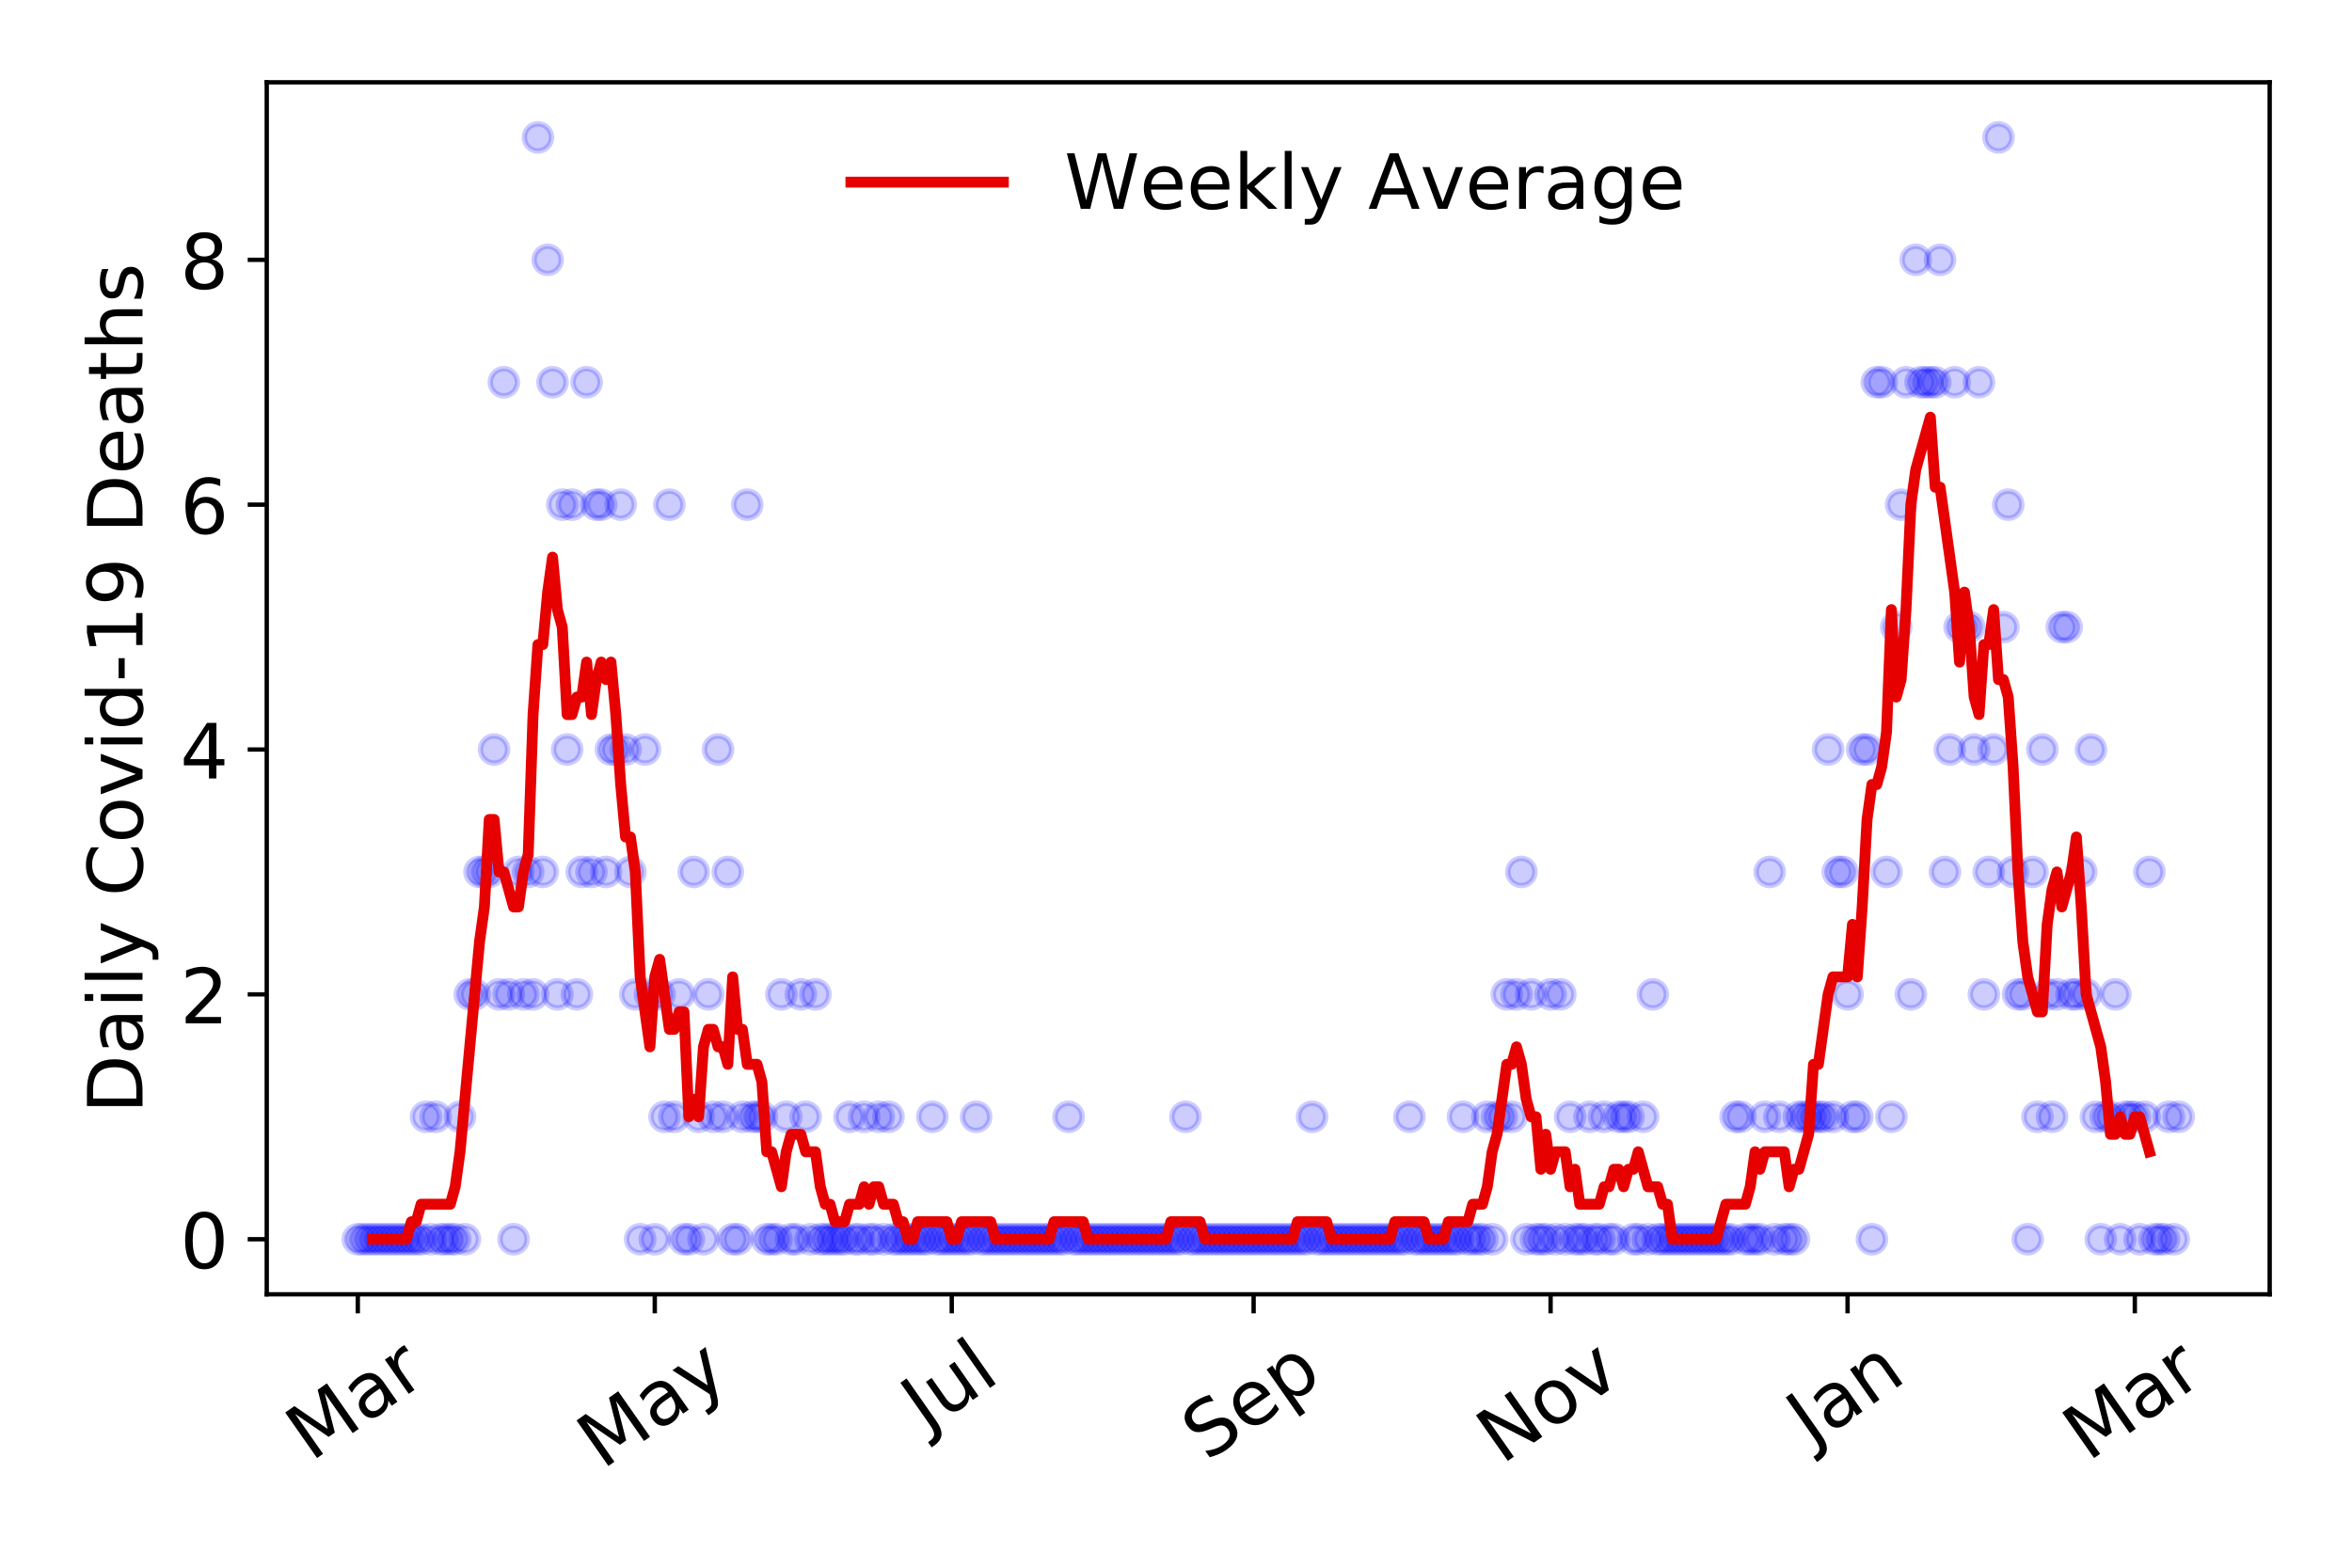<?xml version="1.0" encoding="utf-8" standalone="no"?>
<!DOCTYPE svg PUBLIC "-//W3C//DTD SVG 1.1//EN"
  "http://www.w3.org/Graphics/SVG/1.1/DTD/svg11.dtd">
<!-- Created with matplotlib (https://matplotlib.org/) -->
<svg height="288pt" version="1.1" viewBox="0 0 432 288" width="432pt" xmlns="http://www.w3.org/2000/svg" xmlns:xlink="http://www.w3.org/1999/xlink">
 <defs>
  <style type="text/css">
*{stroke-linecap:butt;stroke-linejoin:round;}
  </style>
 </defs>
 <g id="figure_1">
  <g id="patch_1">
   <path d="M 0 288 
L 432 288 
L 432 0 
L 0 0 
z
" style="fill:#ffffff;"/>
  </g>
  <g id="axes_1">
   <g id="patch_2">
    <path d="M 48.995 237.778 
L 416.88 237.778 
L 416.88 15.12 
L 48.995 15.12 
z
" style="fill:#ffffff;"/>
   </g>
   <g id="matplotlib.axis_1">
    <g id="xtick_1">
     <g id="line2d_1">
      <defs>
       <path d="M 0 0 
L 0 3.5 
" id="m1523f2a62c" style="stroke:#000000;stroke-width:0.8;"/>
      </defs>
      <g>
       <use style="stroke:#000000;stroke-width:0.8;" x="65.717" xlink:href="#m1523f2a62c" y="237.778"/>
      </g>
     </g>
     <g id="text_1">
      <!-- Mar -->
      <defs>
       <path d="M 9.812 72.906 
L 24.516 72.906 
L 43.109 23.297 
L 61.812 72.906 
L 76.516 72.906 
L 76.516 0 
L 66.891 0 
L 66.891 64.016 
L 48.094 14.016 
L 38.188 14.016 
L 19.391 64.016 
L 19.391 0 
L 9.812 0 
z
" id="DejaVuSans-77"/>
       <path d="M 34.281 27.484 
Q 23.391 27.484 19.188 25 
Q 14.984 22.516 14.984 16.5 
Q 14.984 11.719 18.141 8.906 
Q 21.297 6.109 26.703 6.109 
Q 34.188 6.109 38.703 11.406 
Q 43.219 16.703 43.219 25.484 
L 43.219 27.484 
z
M 52.203 31.203 
L 52.203 0 
L 43.219 0 
L 43.219 8.297 
Q 40.141 3.328 35.547 0.953 
Q 30.953 -1.422 24.312 -1.422 
Q 15.922 -1.422 10.953 3.297 
Q 6 8.016 6 15.922 
Q 6 25.141 12.172 29.828 
Q 18.359 34.516 30.609 34.516 
L 43.219 34.516 
L 43.219 35.406 
Q 43.219 41.609 39.141 45 
Q 35.062 48.391 27.688 48.391 
Q 23 48.391 18.547 47.266 
Q 14.109 46.141 10.016 43.891 
L 10.016 52.203 
Q 14.938 54.109 19.578 55.047 
Q 24.219 56 28.609 56 
Q 40.484 56 46.344 49.844 
Q 52.203 43.703 52.203 31.203 
z
" id="DejaVuSans-97"/>
       <path d="M 41.109 46.297 
Q 39.594 47.172 37.812 47.578 
Q 36.031 48 33.891 48 
Q 26.266 48 22.188 43.047 
Q 18.109 38.094 18.109 28.812 
L 18.109 0 
L 9.078 0 
L 9.078 54.688 
L 18.109 54.688 
L 18.109 46.188 
Q 20.953 51.172 25.484 53.578 
Q 30.031 56 36.531 56 
Q 37.453 56 38.578 55.875 
Q 39.703 55.766 41.062 55.516 
z
" id="DejaVuSans-114"/>
      </defs>
      <g transform="translate(57.114 268.643)rotate(-35)scale(0.14 -0.14)">
       <use xlink:href="#DejaVuSans-77"/>
       <use x="86.279" xlink:href="#DejaVuSans-97"/>
       <use x="147.559" xlink:href="#DejaVuSans-114"/>
      </g>
     </g>
    </g>
    <g id="xtick_2">
     <g id="line2d_2">
      <g>
       <use style="stroke:#000000;stroke-width:0.8;" x="120.265" xlink:href="#m1523f2a62c" y="237.778"/>
      </g>
     </g>
     <g id="text_2">
      <!-- May -->
      <defs>
       <path d="M 32.172 -5.078 
Q 28.375 -14.844 24.75 -17.812 
Q 21.141 -20.797 15.094 -20.797 
L 7.906 -20.797 
L 7.906 -13.281 
L 13.188 -13.281 
Q 16.891 -13.281 18.938 -11.516 
Q 21 -9.766 23.484 -3.219 
L 25.094 0.875 
L 2.984 54.688 
L 12.5 54.688 
L 29.594 11.922 
L 46.688 54.688 
L 56.203 54.688 
z
" id="DejaVuSans-121"/>
      </defs>
      <g transform="translate(110.626 270.094)rotate(-35)scale(0.14 -0.14)">
       <use xlink:href="#DejaVuSans-77"/>
       <use x="86.279" xlink:href="#DejaVuSans-97"/>
       <use x="147.559" xlink:href="#DejaVuSans-121"/>
      </g>
     </g>
    </g>
    <g id="xtick_3">
     <g id="line2d_3">
      <g>
       <use style="stroke:#000000;stroke-width:0.8;" x="174.813" xlink:href="#m1523f2a62c" y="237.778"/>
      </g>
     </g>
     <g id="text_3">
      <!-- Jul -->
      <defs>
       <path d="M 9.812 72.906 
L 19.672 72.906 
L 19.672 5.078 
Q 19.672 -8.109 14.672 -14.062 
Q 9.672 -20.016 -1.422 -20.016 
L -5.172 -20.016 
L -5.172 -11.719 
L -2.094 -11.719 
Q 4.438 -11.719 7.125 -8.047 
Q 9.812 -4.391 9.812 5.078 
z
" id="DejaVuSans-74"/>
       <path d="M 8.5 21.578 
L 8.5 54.688 
L 17.484 54.688 
L 17.484 21.922 
Q 17.484 14.156 20.5 10.266 
Q 23.531 6.391 29.594 6.391 
Q 36.859 6.391 41.078 11.031 
Q 45.312 15.672 45.312 23.688 
L 45.312 54.688 
L 54.297 54.688 
L 54.297 0 
L 45.312 0 
L 45.312 8.406 
Q 42.047 3.422 37.719 1 
Q 33.406 -1.422 27.688 -1.422 
Q 18.266 -1.422 13.375 4.438 
Q 8.5 10.297 8.5 21.578 
z
M 31.109 56 
z
" id="DejaVuSans-117"/>
       <path d="M 9.422 75.984 
L 18.406 75.984 
L 18.406 0 
L 9.422 0 
z
" id="DejaVuSans-108"/>
      </defs>
      <g transform="translate(170.11 263.181)rotate(-35)scale(0.14 -0.14)">
       <use xlink:href="#DejaVuSans-74"/>
       <use x="29.492" xlink:href="#DejaVuSans-117"/>
       <use x="92.871" xlink:href="#DejaVuSans-108"/>
      </g>
     </g>
    </g>
    <g id="xtick_4">
     <g id="line2d_4">
      <g>
       <use style="stroke:#000000;stroke-width:0.8;" x="230.255" xlink:href="#m1523f2a62c" y="237.778"/>
      </g>
     </g>
     <g id="text_4">
      <!-- Sep -->
      <defs>
       <path d="M 53.516 70.516 
L 53.516 60.891 
Q 47.906 63.578 42.922 64.891 
Q 37.938 66.219 33.297 66.219 
Q 25.25 66.219 20.875 63.094 
Q 16.5 59.969 16.5 54.203 
Q 16.5 49.359 19.406 46.891 
Q 22.312 44.438 30.422 42.922 
L 36.375 41.703 
Q 47.406 39.594 52.656 34.297 
Q 57.906 29 57.906 20.125 
Q 57.906 9.516 50.797 4.047 
Q 43.703 -1.422 29.984 -1.422 
Q 24.812 -1.422 18.969 -0.25 
Q 13.141 0.922 6.891 3.219 
L 6.891 13.375 
Q 12.891 10.016 18.656 8.297 
Q 24.422 6.594 29.984 6.594 
Q 38.422 6.594 43.016 9.906 
Q 47.609 13.234 47.609 19.391 
Q 47.609 24.75 44.312 27.781 
Q 41.016 30.812 33.5 32.328 
L 27.484 33.5 
Q 16.453 35.688 11.516 40.375 
Q 6.594 45.062 6.594 53.422 
Q 6.594 63.094 13.406 68.656 
Q 20.219 74.219 32.172 74.219 
Q 37.312 74.219 42.625 73.281 
Q 47.953 72.359 53.516 70.516 
z
" id="DejaVuSans-83"/>
       <path d="M 56.203 29.594 
L 56.203 25.203 
L 14.891 25.203 
Q 15.484 15.922 20.484 11.062 
Q 25.484 6.203 34.422 6.203 
Q 39.594 6.203 44.453 7.469 
Q 49.312 8.734 54.109 11.281 
L 54.109 2.781 
Q 49.266 0.734 44.188 -0.344 
Q 39.109 -1.422 33.891 -1.422 
Q 20.797 -1.422 13.156 6.188 
Q 5.516 13.812 5.516 26.812 
Q 5.516 40.234 12.766 48.109 
Q 20.016 56 32.328 56 
Q 43.359 56 49.781 48.891 
Q 56.203 41.797 56.203 29.594 
z
M 47.219 32.234 
Q 47.125 39.594 43.094 43.984 
Q 39.062 48.391 32.422 48.391 
Q 24.906 48.391 20.391 44.141 
Q 15.875 39.891 15.188 32.172 
z
" id="DejaVuSans-101"/>
       <path d="M 18.109 8.203 
L 18.109 -20.797 
L 9.078 -20.797 
L 9.078 54.688 
L 18.109 54.688 
L 18.109 46.391 
Q 20.953 51.266 25.266 53.625 
Q 29.594 56 35.594 56 
Q 45.562 56 51.781 48.094 
Q 58.016 40.188 58.016 27.297 
Q 58.016 14.406 51.781 6.484 
Q 45.562 -1.422 35.594 -1.422 
Q 29.594 -1.422 25.266 0.953 
Q 20.953 3.328 18.109 8.203 
z
M 48.688 27.297 
Q 48.688 37.203 44.609 42.844 
Q 40.531 48.484 33.406 48.484 
Q 26.266 48.484 22.188 42.844 
Q 18.109 37.203 18.109 27.297 
Q 18.109 17.391 22.188 11.75 
Q 26.266 6.109 33.406 6.109 
Q 40.531 6.109 44.609 11.75 
Q 48.688 17.391 48.688 27.297 
z
" id="DejaVuSans-112"/>
      </defs>
      <g transform="translate(221.662 268.629)rotate(-35)scale(0.14 -0.14)">
       <use xlink:href="#DejaVuSans-83"/>
       <use x="63.477" xlink:href="#DejaVuSans-101"/>
       <use x="125" xlink:href="#DejaVuSans-112"/>
      </g>
     </g>
    </g>
    <g id="xtick_5">
     <g id="line2d_5">
      <g>
       <use style="stroke:#000000;stroke-width:0.8;" x="284.803" xlink:href="#m1523f2a62c" y="237.778"/>
      </g>
     </g>
     <g id="text_5">
      <!-- Nov -->
      <defs>
       <path d="M 9.812 72.906 
L 23.094 72.906 
L 55.422 11.922 
L 55.422 72.906 
L 64.984 72.906 
L 64.984 0 
L 51.703 0 
L 19.391 60.984 
L 19.391 0 
L 9.812 0 
z
" id="DejaVuSans-78"/>
       <path d="M 30.609 48.391 
Q 23.391 48.391 19.188 42.75 
Q 14.984 37.109 14.984 27.297 
Q 14.984 17.484 19.156 11.844 
Q 23.344 6.203 30.609 6.203 
Q 37.797 6.203 41.984 11.859 
Q 46.188 17.531 46.188 27.297 
Q 46.188 37.016 41.984 42.703 
Q 37.797 48.391 30.609 48.391 
z
M 30.609 56 
Q 42.328 56 49.016 48.375 
Q 55.719 40.766 55.719 27.297 
Q 55.719 13.875 49.016 6.219 
Q 42.328 -1.422 30.609 -1.422 
Q 18.844 -1.422 12.172 6.219 
Q 5.516 13.875 5.516 27.297 
Q 5.516 40.766 12.172 48.375 
Q 18.844 56 30.609 56 
z
" id="DejaVuSans-111"/>
       <path d="M 2.984 54.688 
L 12.5 54.688 
L 29.594 8.797 
L 46.688 54.688 
L 56.203 54.688 
L 35.688 0 
L 23.484 0 
z
" id="DejaVuSans-118"/>
      </defs>
      <g transform="translate(275.826 269.166)rotate(-35)scale(0.14 -0.14)">
       <use xlink:href="#DejaVuSans-78"/>
       <use x="74.805" xlink:href="#DejaVuSans-111"/>
       <use x="135.986" xlink:href="#DejaVuSans-118"/>
      </g>
     </g>
    </g>
    <g id="xtick_6">
     <g id="line2d_6">
      <g>
       <use style="stroke:#000000;stroke-width:0.8;" x="339.351" xlink:href="#m1523f2a62c" y="237.778"/>
      </g>
     </g>
     <g id="text_6">
      <!-- Jan -->
      <defs>
       <path d="M 54.891 33.016 
L 54.891 0 
L 45.906 0 
L 45.906 32.719 
Q 45.906 40.484 42.875 44.328 
Q 39.844 48.188 33.797 48.188 
Q 26.516 48.188 22.312 43.547 
Q 18.109 38.922 18.109 30.906 
L 18.109 0 
L 9.078 0 
L 9.078 54.688 
L 18.109 54.688 
L 18.109 46.188 
Q 21.344 51.125 25.703 53.562 
Q 30.078 56 35.797 56 
Q 45.219 56 50.047 50.172 
Q 54.891 44.344 54.891 33.016 
z
" id="DejaVuSans-110"/>
      </defs>
      <g transform="translate(332.727 265.871)rotate(-35)scale(0.14 -0.14)">
       <use xlink:href="#DejaVuSans-74"/>
       <use x="29.492" xlink:href="#DejaVuSans-97"/>
       <use x="90.771" xlink:href="#DejaVuSans-110"/>
      </g>
     </g>
    </g>
    <g id="xtick_7">
     <g id="line2d_7">
      <g>
       <use style="stroke:#000000;stroke-width:0.8;" x="392.11" xlink:href="#m1523f2a62c" y="237.778"/>
      </g>
     </g>
     <g id="text_7">
      <!-- Mar -->
      <g transform="translate(383.507 268.643)rotate(-35)scale(0.14 -0.14)">
       <use xlink:href="#DejaVuSans-77"/>
       <use x="86.279" xlink:href="#DejaVuSans-97"/>
       <use x="147.559" xlink:href="#DejaVuSans-114"/>
      </g>
     </g>
    </g>
   </g>
   <g id="matplotlib.axis_2">
    <g id="ytick_1">
     <g id="line2d_8">
      <defs>
       <path d="M 0 0 
L -3.5 0 
" id="m90cf368ed7" style="stroke:#000000;stroke-width:0.8;"/>
      </defs>
      <g>
       <use style="stroke:#000000;stroke-width:0.8;" x="48.995" xlink:href="#m90cf368ed7" y="227.657"/>
      </g>
     </g>
     <g id="text_8">
      <!-- 0 -->
      <defs>
       <path d="M 31.781 66.406 
Q 24.172 66.406 20.328 58.906 
Q 16.5 51.422 16.5 36.375 
Q 16.5 21.391 20.328 13.891 
Q 24.172 6.391 31.781 6.391 
Q 39.453 6.391 43.281 13.891 
Q 47.125 21.391 47.125 36.375 
Q 47.125 51.422 43.281 58.906 
Q 39.453 66.406 31.781 66.406 
z
M 31.781 74.219 
Q 44.047 74.219 50.516 64.516 
Q 56.984 54.828 56.984 36.375 
Q 56.984 17.969 50.516 8.266 
Q 44.047 -1.422 31.781 -1.422 
Q 19.531 -1.422 13.062 8.266 
Q 6.594 17.969 6.594 36.375 
Q 6.594 54.828 13.062 64.516 
Q 19.531 74.219 31.781 74.219 
z
" id="DejaVuSans-48"/>
      </defs>
      <g transform="translate(33.087 232.976)scale(0.14 -0.14)">
       <use xlink:href="#DejaVuSans-48"/>
      </g>
     </g>
    </g>
    <g id="ytick_2">
     <g id="line2d_9">
      <g>
       <use style="stroke:#000000;stroke-width:0.8;" x="48.995" xlink:href="#m90cf368ed7" y="182.676"/>
      </g>
     </g>
     <g id="text_9">
      <!-- 2 -->
      <defs>
       <path d="M 19.188 8.297 
L 53.609 8.297 
L 53.609 0 
L 7.328 0 
L 7.328 8.297 
Q 12.938 14.109 22.625 23.891 
Q 32.328 33.688 34.812 36.531 
Q 39.547 41.844 41.422 45.531 
Q 43.312 49.219 43.312 52.781 
Q 43.312 58.594 39.234 62.25 
Q 35.156 65.922 28.609 65.922 
Q 23.969 65.922 18.812 64.312 
Q 13.672 62.703 7.812 59.422 
L 7.812 69.391 
Q 13.766 71.781 18.938 73 
Q 24.125 74.219 28.422 74.219 
Q 39.75 74.219 46.484 68.547 
Q 53.219 62.891 53.219 53.422 
Q 53.219 48.922 51.531 44.891 
Q 49.859 40.875 45.406 35.406 
Q 44.188 33.984 37.641 27.219 
Q 31.109 20.453 19.188 8.297 
z
" id="DejaVuSans-50"/>
      </defs>
      <g transform="translate(33.087 187.995)scale(0.14 -0.14)">
       <use xlink:href="#DejaVuSans-50"/>
      </g>
     </g>
    </g>
    <g id="ytick_3">
     <g id="line2d_10">
      <g>
       <use style="stroke:#000000;stroke-width:0.8;" x="48.995" xlink:href="#m90cf368ed7" y="137.694"/>
      </g>
     </g>
     <g id="text_10">
      <!-- 4 -->
      <defs>
       <path d="M 37.797 64.312 
L 12.891 25.391 
L 37.797 25.391 
z
M 35.203 72.906 
L 47.609 72.906 
L 47.609 25.391 
L 58.016 25.391 
L 58.016 17.188 
L 47.609 17.188 
L 47.609 0 
L 37.797 0 
L 37.797 17.188 
L 4.891 17.188 
L 4.891 26.703 
z
" id="DejaVuSans-52"/>
      </defs>
      <g transform="translate(33.087 143.013)scale(0.14 -0.14)">
       <use xlink:href="#DejaVuSans-52"/>
      </g>
     </g>
    </g>
    <g id="ytick_4">
     <g id="line2d_11">
      <g>
       <use style="stroke:#000000;stroke-width:0.8;" x="48.995" xlink:href="#m90cf368ed7" y="92.713"/>
      </g>
     </g>
     <g id="text_11">
      <!-- 6 -->
      <defs>
       <path d="M 33.016 40.375 
Q 26.375 40.375 22.484 35.828 
Q 18.609 31.297 18.609 23.391 
Q 18.609 15.531 22.484 10.953 
Q 26.375 6.391 33.016 6.391 
Q 39.656 6.391 43.531 10.953 
Q 47.406 15.531 47.406 23.391 
Q 47.406 31.297 43.531 35.828 
Q 39.656 40.375 33.016 40.375 
z
M 52.594 71.297 
L 52.594 62.312 
Q 48.875 64.062 45.094 64.984 
Q 41.312 65.922 37.594 65.922 
Q 27.828 65.922 22.672 59.328 
Q 17.531 52.734 16.797 39.406 
Q 19.672 43.656 24.016 45.922 
Q 28.375 48.188 33.594 48.188 
Q 44.578 48.188 50.953 41.516 
Q 57.328 34.859 57.328 23.391 
Q 57.328 12.156 50.688 5.359 
Q 44.047 -1.422 33.016 -1.422 
Q 20.359 -1.422 13.672 8.266 
Q 6.984 17.969 6.984 36.375 
Q 6.984 53.656 15.188 63.938 
Q 23.391 74.219 37.203 74.219 
Q 40.922 74.219 44.703 73.484 
Q 48.484 72.75 52.594 71.297 
z
" id="DejaVuSans-54"/>
      </defs>
      <g transform="translate(33.087 98.032)scale(0.14 -0.14)">
       <use xlink:href="#DejaVuSans-54"/>
      </g>
     </g>
    </g>
    <g id="ytick_5">
     <g id="line2d_12">
      <g>
       <use style="stroke:#000000;stroke-width:0.8;" x="48.995" xlink:href="#m90cf368ed7" y="47.732"/>
      </g>
     </g>
     <g id="text_12">
      <!-- 8 -->
      <defs>
       <path d="M 31.781 34.625 
Q 24.75 34.625 20.719 30.859 
Q 16.703 27.094 16.703 20.516 
Q 16.703 13.922 20.719 10.156 
Q 24.75 6.391 31.781 6.391 
Q 38.812 6.391 42.859 10.172 
Q 46.922 13.969 46.922 20.516 
Q 46.922 27.094 42.891 30.859 
Q 38.875 34.625 31.781 34.625 
z
M 21.922 38.812 
Q 15.578 40.375 12.031 44.719 
Q 8.5 49.078 8.5 55.328 
Q 8.5 64.062 14.719 69.141 
Q 20.953 74.219 31.781 74.219 
Q 42.672 74.219 48.875 69.141 
Q 55.078 64.062 55.078 55.328 
Q 55.078 49.078 51.531 44.719 
Q 48 40.375 41.703 38.812 
Q 48.828 37.156 52.797 32.312 
Q 56.781 27.484 56.781 20.516 
Q 56.781 9.906 50.312 4.234 
Q 43.844 -1.422 31.781 -1.422 
Q 19.734 -1.422 13.25 4.234 
Q 6.781 9.906 6.781 20.516 
Q 6.781 27.484 10.781 32.312 
Q 14.797 37.156 21.922 38.812 
z
M 18.312 54.391 
Q 18.312 48.734 21.844 45.562 
Q 25.391 42.391 31.781 42.391 
Q 38.141 42.391 41.719 45.562 
Q 45.312 48.734 45.312 54.391 
Q 45.312 60.062 41.719 63.234 
Q 38.141 66.406 31.781 66.406 
Q 25.391 66.406 21.844 63.234 
Q 18.312 60.062 18.312 54.391 
z
" id="DejaVuSans-56"/>
      </defs>
      <g transform="translate(33.087 53.05)scale(0.14 -0.14)">
       <use xlink:href="#DejaVuSans-56"/>
      </g>
     </g>
    </g>
    <g id="text_13">
     <!-- Daily Covid-19 Deaths -->
     <defs>
      <path d="M 19.672 64.797 
L 19.672 8.109 
L 31.594 8.109 
Q 46.688 8.109 53.688 14.938 
Q 60.688 21.781 60.688 36.531 
Q 60.688 51.172 53.688 57.984 
Q 46.688 64.797 31.594 64.797 
z
M 9.812 72.906 
L 30.078 72.906 
Q 51.266 72.906 61.172 64.094 
Q 71.094 55.281 71.094 36.531 
Q 71.094 17.672 61.125 8.828 
Q 51.172 0 30.078 0 
L 9.812 0 
z
" id="DejaVuSans-68"/>
      <path d="M 9.422 54.688 
L 18.406 54.688 
L 18.406 0 
L 9.422 0 
z
M 9.422 75.984 
L 18.406 75.984 
L 18.406 64.594 
L 9.422 64.594 
z
" id="DejaVuSans-105"/>
      <path id="DejaVuSans-32"/>
      <path d="M 64.406 67.281 
L 64.406 56.891 
Q 59.422 61.531 53.781 63.812 
Q 48.141 66.109 41.797 66.109 
Q 29.297 66.109 22.656 58.469 
Q 16.016 50.828 16.016 36.375 
Q 16.016 21.969 22.656 14.328 
Q 29.297 6.688 41.797 6.688 
Q 48.141 6.688 53.781 8.984 
Q 59.422 11.281 64.406 15.922 
L 64.406 5.609 
Q 59.234 2.094 53.438 0.328 
Q 47.656 -1.422 41.219 -1.422 
Q 24.656 -1.422 15.125 8.703 
Q 5.609 18.844 5.609 36.375 
Q 5.609 53.953 15.125 64.078 
Q 24.656 74.219 41.219 74.219 
Q 47.75 74.219 53.531 72.484 
Q 59.328 70.75 64.406 67.281 
z
" id="DejaVuSans-67"/>
      <path d="M 45.406 46.391 
L 45.406 75.984 
L 54.391 75.984 
L 54.391 0 
L 45.406 0 
L 45.406 8.203 
Q 42.578 3.328 38.25 0.953 
Q 33.938 -1.422 27.875 -1.422 
Q 17.969 -1.422 11.734 6.484 
Q 5.516 14.406 5.516 27.297 
Q 5.516 40.188 11.734 48.094 
Q 17.969 56 27.875 56 
Q 33.938 56 38.25 53.625 
Q 42.578 51.266 45.406 46.391 
z
M 14.797 27.297 
Q 14.797 17.391 18.875 11.75 
Q 22.953 6.109 30.078 6.109 
Q 37.203 6.109 41.297 11.75 
Q 45.406 17.391 45.406 27.297 
Q 45.406 37.203 41.297 42.844 
Q 37.203 48.484 30.078 48.484 
Q 22.953 48.484 18.875 42.844 
Q 14.797 37.203 14.797 27.297 
z
" id="DejaVuSans-100"/>
      <path d="M 4.891 31.391 
L 31.203 31.391 
L 31.203 23.391 
L 4.891 23.391 
z
" id="DejaVuSans-45"/>
      <path d="M 12.406 8.297 
L 28.516 8.297 
L 28.516 63.922 
L 10.984 60.406 
L 10.984 69.391 
L 28.422 72.906 
L 38.281 72.906 
L 38.281 8.297 
L 54.391 8.297 
L 54.391 0 
L 12.406 0 
z
" id="DejaVuSans-49"/>
      <path d="M 10.984 1.516 
L 10.984 10.5 
Q 14.703 8.734 18.5 7.812 
Q 22.312 6.891 25.984 6.891 
Q 35.75 6.891 40.891 13.453 
Q 46.047 20.016 46.781 33.406 
Q 43.953 29.203 39.594 26.953 
Q 35.25 24.703 29.984 24.703 
Q 19.047 24.703 12.672 31.312 
Q 6.297 37.938 6.297 49.422 
Q 6.297 60.641 12.938 67.422 
Q 19.578 74.219 30.609 74.219 
Q 43.266 74.219 49.922 64.516 
Q 56.594 54.828 56.594 36.375 
Q 56.594 19.141 48.406 8.859 
Q 40.234 -1.422 26.422 -1.422 
Q 22.703 -1.422 18.891 -0.688 
Q 15.094 0.047 10.984 1.516 
z
M 30.609 32.422 
Q 37.25 32.422 41.125 36.953 
Q 45.016 41.5 45.016 49.422 
Q 45.016 57.281 41.125 61.844 
Q 37.25 66.406 30.609 66.406 
Q 23.969 66.406 20.094 61.844 
Q 16.219 57.281 16.219 49.422 
Q 16.219 41.5 20.094 36.953 
Q 23.969 32.422 30.609 32.422 
z
" id="DejaVuSans-57"/>
      <path d="M 18.312 70.219 
L 18.312 54.688 
L 36.812 54.688 
L 36.812 47.703 
L 18.312 47.703 
L 18.312 18.016 
Q 18.312 11.328 20.141 9.422 
Q 21.969 7.516 27.594 7.516 
L 36.812 7.516 
L 36.812 0 
L 27.594 0 
Q 17.188 0 13.234 3.875 
Q 9.281 7.766 9.281 18.016 
L 9.281 47.703 
L 2.688 47.703 
L 2.688 54.688 
L 9.281 54.688 
L 9.281 70.219 
z
" id="DejaVuSans-116"/>
      <path d="M 54.891 33.016 
L 54.891 0 
L 45.906 0 
L 45.906 32.719 
Q 45.906 40.484 42.875 44.328 
Q 39.844 48.188 33.797 48.188 
Q 26.516 48.188 22.312 43.547 
Q 18.109 38.922 18.109 30.906 
L 18.109 0 
L 9.078 0 
L 9.078 75.984 
L 18.109 75.984 
L 18.109 46.188 
Q 21.344 51.125 25.703 53.562 
Q 30.078 56 35.797 56 
Q 45.219 56 50.047 50.172 
Q 54.891 44.344 54.891 33.016 
z
" id="DejaVuSans-104"/>
      <path d="M 44.281 53.078 
L 44.281 44.578 
Q 40.484 46.531 36.375 47.5 
Q 32.281 48.484 27.875 48.484 
Q 21.188 48.484 17.844 46.438 
Q 14.5 44.391 14.5 40.281 
Q 14.5 37.156 16.891 35.375 
Q 19.281 33.594 26.516 31.984 
L 29.594 31.297 
Q 39.156 29.25 43.188 25.516 
Q 47.219 21.781 47.219 15.094 
Q 47.219 7.469 41.188 3.016 
Q 35.156 -1.422 24.609 -1.422 
Q 20.219 -1.422 15.453 -0.562 
Q 10.688 0.297 5.422 2 
L 5.422 11.281 
Q 10.406 8.688 15.234 7.391 
Q 20.062 6.109 24.812 6.109 
Q 31.156 6.109 34.562 8.281 
Q 37.984 10.453 37.984 14.406 
Q 37.984 18.062 35.516 20.016 
Q 33.062 21.969 24.703 23.781 
L 21.578 24.516 
Q 13.234 26.266 9.516 29.906 
Q 5.812 33.547 5.812 39.891 
Q 5.812 47.609 11.281 51.797 
Q 16.75 56 26.812 56 
Q 31.781 56 36.172 55.266 
Q 40.578 54.547 44.281 53.078 
z
" id="DejaVuSans-115"/>
     </defs>
     <g transform="translate(26.176 204.56)rotate(-90)scale(0.14 -0.14)">
      <use xlink:href="#DejaVuSans-68"/>
      <use x="77.002" xlink:href="#DejaVuSans-97"/>
      <use x="138.281" xlink:href="#DejaVuSans-105"/>
      <use x="166.064" xlink:href="#DejaVuSans-108"/>
      <use x="193.848" xlink:href="#DejaVuSans-121"/>
      <use x="253.027" xlink:href="#DejaVuSans-32"/>
      <use x="284.814" xlink:href="#DejaVuSans-67"/>
      <use x="354.639" xlink:href="#DejaVuSans-111"/>
      <use x="415.82" xlink:href="#DejaVuSans-118"/>
      <use x="475" xlink:href="#DejaVuSans-105"/>
      <use x="502.783" xlink:href="#DejaVuSans-100"/>
      <use x="566.26" xlink:href="#DejaVuSans-45"/>
      <use x="602.344" xlink:href="#DejaVuSans-49"/>
      <use x="665.967" xlink:href="#DejaVuSans-57"/>
      <use x="729.59" xlink:href="#DejaVuSans-32"/>
      <use x="761.377" xlink:href="#DejaVuSans-68"/>
      <use x="838.379" xlink:href="#DejaVuSans-101"/>
      <use x="899.902" xlink:href="#DejaVuSans-97"/>
      <use x="961.182" xlink:href="#DejaVuSans-116"/>
      <use x="1000.391" xlink:href="#DejaVuSans-104"/>
      <use x="1063.77" xlink:href="#DejaVuSans-115"/>
     </g>
    </g>
   </g>
   <g id="line2d_13">
    <defs>
     <path d="M 0 2.5 
C 0.663 2.5 1.299 2.237 1.768 1.768 
C 2.237 1.299 2.5 0.663 2.5 0 
C 2.5 -0.663 2.237 -1.299 1.768 -1.768 
C 1.299 -2.237 0.663 -2.5 0 -2.5 
C -0.663 -2.5 -1.299 -2.237 -1.768 -1.768 
C -2.237 -1.299 -2.5 -0.663 -2.5 0 
C -2.5 0.663 -2.237 1.299 -1.768 1.768 
C -1.299 2.237 -0.663 2.5 0 2.5 
z
" id="mdd9153ad2a" style="stroke:#0000ff;stroke-opacity:0.2;"/>
    </defs>
    <g clip-path="url(#p5e8d15c1d7)">
     <use style="fill:#0000ff;fill-opacity:0.2;stroke:#0000ff;stroke-opacity:0.2;" x="65.717" xlink:href="#mdd9153ad2a" y="227.657"/>
     <use style="fill:#0000ff;fill-opacity:0.2;stroke:#0000ff;stroke-opacity:0.2;" x="66.611" xlink:href="#mdd9153ad2a" y="227.657"/>
     <use style="fill:#0000ff;fill-opacity:0.2;stroke:#0000ff;stroke-opacity:0.2;" x="67.505" xlink:href="#mdd9153ad2a" y="227.657"/>
     <use style="fill:#0000ff;fill-opacity:0.2;stroke:#0000ff;stroke-opacity:0.2;" x="68.4" xlink:href="#mdd9153ad2a" y="227.657"/>
     <use style="fill:#0000ff;fill-opacity:0.2;stroke:#0000ff;stroke-opacity:0.2;" x="69.294" xlink:href="#mdd9153ad2a" y="227.657"/>
     <use style="fill:#0000ff;fill-opacity:0.2;stroke:#0000ff;stroke-opacity:0.2;" x="70.188" xlink:href="#mdd9153ad2a" y="227.657"/>
     <use style="fill:#0000ff;fill-opacity:0.2;stroke:#0000ff;stroke-opacity:0.2;" x="71.082" xlink:href="#mdd9153ad2a" y="227.657"/>
     <use style="fill:#0000ff;fill-opacity:0.2;stroke:#0000ff;stroke-opacity:0.2;" x="71.977" xlink:href="#mdd9153ad2a" y="227.657"/>
     <use style="fill:#0000ff;fill-opacity:0.2;stroke:#0000ff;stroke-opacity:0.2;" x="72.871" xlink:href="#mdd9153ad2a" y="227.657"/>
     <use style="fill:#0000ff;fill-opacity:0.2;stroke:#0000ff;stroke-opacity:0.2;" x="73.765" xlink:href="#mdd9153ad2a" y="227.657"/>
     <use style="fill:#0000ff;fill-opacity:0.2;stroke:#0000ff;stroke-opacity:0.2;" x="74.659" xlink:href="#mdd9153ad2a" y="227.657"/>
     <use style="fill:#0000ff;fill-opacity:0.2;stroke:#0000ff;stroke-opacity:0.2;" x="75.554" xlink:href="#mdd9153ad2a" y="227.657"/>
     <use style="fill:#0000ff;fill-opacity:0.2;stroke:#0000ff;stroke-opacity:0.2;" x="76.448" xlink:href="#mdd9153ad2a" y="227.657"/>
     <use style="fill:#0000ff;fill-opacity:0.2;stroke:#0000ff;stroke-opacity:0.2;" x="77.342" xlink:href="#mdd9153ad2a" y="227.657"/>
     <use style="fill:#0000ff;fill-opacity:0.2;stroke:#0000ff;stroke-opacity:0.2;" x="78.236" xlink:href="#mdd9153ad2a" y="205.167"/>
     <use style="fill:#0000ff;fill-opacity:0.2;stroke:#0000ff;stroke-opacity:0.2;" x="79.13" xlink:href="#mdd9153ad2a" y="227.657"/>
     <use style="fill:#0000ff;fill-opacity:0.2;stroke:#0000ff;stroke-opacity:0.2;" x="80.025" xlink:href="#mdd9153ad2a" y="205.167"/>
     <use style="fill:#0000ff;fill-opacity:0.2;stroke:#0000ff;stroke-opacity:0.2;" x="80.919" xlink:href="#mdd9153ad2a" y="227.657"/>
     <use style="fill:#0000ff;fill-opacity:0.2;stroke:#0000ff;stroke-opacity:0.2;" x="81.813" xlink:href="#mdd9153ad2a" y="227.657"/>
     <use style="fill:#0000ff;fill-opacity:0.2;stroke:#0000ff;stroke-opacity:0.2;" x="82.707" xlink:href="#mdd9153ad2a" y="227.657"/>
     <use style="fill:#0000ff;fill-opacity:0.2;stroke:#0000ff;stroke-opacity:0.2;" x="83.602" xlink:href="#mdd9153ad2a" y="227.657"/>
     <use style="fill:#0000ff;fill-opacity:0.2;stroke:#0000ff;stroke-opacity:0.2;" x="84.496" xlink:href="#mdd9153ad2a" y="205.167"/>
     <use style="fill:#0000ff;fill-opacity:0.2;stroke:#0000ff;stroke-opacity:0.2;" x="85.39" xlink:href="#mdd9153ad2a" y="227.657"/>
     <use style="fill:#0000ff;fill-opacity:0.2;stroke:#0000ff;stroke-opacity:0.2;" x="86.284" xlink:href="#mdd9153ad2a" y="182.676"/>
     <use style="fill:#0000ff;fill-opacity:0.2;stroke:#0000ff;stroke-opacity:0.2;" x="87.178" xlink:href="#mdd9153ad2a" y="182.676"/>
     <use style="fill:#0000ff;fill-opacity:0.2;stroke:#0000ff;stroke-opacity:0.2;" x="88.073" xlink:href="#mdd9153ad2a" y="160.185"/>
     <use style="fill:#0000ff;fill-opacity:0.2;stroke:#0000ff;stroke-opacity:0.2;" x="88.967" xlink:href="#mdd9153ad2a" y="160.185"/>
     <use style="fill:#0000ff;fill-opacity:0.2;stroke:#0000ff;stroke-opacity:0.2;" x="89.861" xlink:href="#mdd9153ad2a" y="160.185"/>
     <use style="fill:#0000ff;fill-opacity:0.2;stroke:#0000ff;stroke-opacity:0.2;" x="90.755" xlink:href="#mdd9153ad2a" y="137.694"/>
     <use style="fill:#0000ff;fill-opacity:0.2;stroke:#0000ff;stroke-opacity:0.2;" x="91.65" xlink:href="#mdd9153ad2a" y="182.676"/>
     <use style="fill:#0000ff;fill-opacity:0.2;stroke:#0000ff;stroke-opacity:0.2;" x="92.544" xlink:href="#mdd9153ad2a" y="70.222"/>
     <use style="fill:#0000ff;fill-opacity:0.2;stroke:#0000ff;stroke-opacity:0.2;" x="93.438" xlink:href="#mdd9153ad2a" y="182.676"/>
     <use style="fill:#0000ff;fill-opacity:0.2;stroke:#0000ff;stroke-opacity:0.2;" x="94.332" xlink:href="#mdd9153ad2a" y="227.657"/>
     <use style="fill:#0000ff;fill-opacity:0.2;stroke:#0000ff;stroke-opacity:0.2;" x="95.227" xlink:href="#mdd9153ad2a" y="160.185"/>
     <use style="fill:#0000ff;fill-opacity:0.2;stroke:#0000ff;stroke-opacity:0.2;" x="96.121" xlink:href="#mdd9153ad2a" y="182.676"/>
     <use style="fill:#0000ff;fill-opacity:0.2;stroke:#0000ff;stroke-opacity:0.2;" x="97.015" xlink:href="#mdd9153ad2a" y="160.185"/>
     <use style="fill:#0000ff;fill-opacity:0.2;stroke:#0000ff;stroke-opacity:0.2;" x="97.909" xlink:href="#mdd9153ad2a" y="182.676"/>
     <use style="fill:#0000ff;fill-opacity:0.2;stroke:#0000ff;stroke-opacity:0.2;" x="98.803" xlink:href="#mdd9153ad2a" y="25.241"/>
     <use style="fill:#0000ff;fill-opacity:0.2;stroke:#0000ff;stroke-opacity:0.2;" x="99.698" xlink:href="#mdd9153ad2a" y="160.185"/>
     <use style="fill:#0000ff;fill-opacity:0.2;stroke:#0000ff;stroke-opacity:0.2;" x="100.592" xlink:href="#mdd9153ad2a" y="47.732"/>
     <use style="fill:#0000ff;fill-opacity:0.2;stroke:#0000ff;stroke-opacity:0.2;" x="101.486" xlink:href="#mdd9153ad2a" y="70.222"/>
     <use style="fill:#0000ff;fill-opacity:0.2;stroke:#0000ff;stroke-opacity:0.2;" x="102.38" xlink:href="#mdd9153ad2a" y="182.676"/>
     <use style="fill:#0000ff;fill-opacity:0.2;stroke:#0000ff;stroke-opacity:0.2;" x="103.275" xlink:href="#mdd9153ad2a" y="92.713"/>
     <use style="fill:#0000ff;fill-opacity:0.2;stroke:#0000ff;stroke-opacity:0.2;" x="104.169" xlink:href="#mdd9153ad2a" y="137.694"/>
     <use style="fill:#0000ff;fill-opacity:0.2;stroke:#0000ff;stroke-opacity:0.2;" x="105.063" xlink:href="#mdd9153ad2a" y="92.713"/>
     <use style="fill:#0000ff;fill-opacity:0.2;stroke:#0000ff;stroke-opacity:0.2;" x="105.957" xlink:href="#mdd9153ad2a" y="182.676"/>
     <use style="fill:#0000ff;fill-opacity:0.2;stroke:#0000ff;stroke-opacity:0.2;" x="106.851" xlink:href="#mdd9153ad2a" y="160.185"/>
     <use style="fill:#0000ff;fill-opacity:0.2;stroke:#0000ff;stroke-opacity:0.2;" x="107.746" xlink:href="#mdd9153ad2a" y="70.222"/>
     <use style="fill:#0000ff;fill-opacity:0.2;stroke:#0000ff;stroke-opacity:0.2;" x="108.64" xlink:href="#mdd9153ad2a" y="160.185"/>
     <use style="fill:#0000ff;fill-opacity:0.2;stroke:#0000ff;stroke-opacity:0.2;" x="109.534" xlink:href="#mdd9153ad2a" y="92.713"/>
     <use style="fill:#0000ff;fill-opacity:0.2;stroke:#0000ff;stroke-opacity:0.2;" x="110.428" xlink:href="#mdd9153ad2a" y="92.713"/>
     <use style="fill:#0000ff;fill-opacity:0.2;stroke:#0000ff;stroke-opacity:0.2;" x="111.323" xlink:href="#mdd9153ad2a" y="160.185"/>
     <use style="fill:#0000ff;fill-opacity:0.2;stroke:#0000ff;stroke-opacity:0.2;" x="112.217" xlink:href="#mdd9153ad2a" y="137.694"/>
     <use style="fill:#0000ff;fill-opacity:0.2;stroke:#0000ff;stroke-opacity:0.2;" x="113.111" xlink:href="#mdd9153ad2a" y="137.694"/>
     <use style="fill:#0000ff;fill-opacity:0.2;stroke:#0000ff;stroke-opacity:0.2;" x="114.005" xlink:href="#mdd9153ad2a" y="92.713"/>
     <use style="fill:#0000ff;fill-opacity:0.2;stroke:#0000ff;stroke-opacity:0.2;" x="114.9" xlink:href="#mdd9153ad2a" y="137.694"/>
     <use style="fill:#0000ff;fill-opacity:0.2;stroke:#0000ff;stroke-opacity:0.2;" x="115.794" xlink:href="#mdd9153ad2a" y="160.185"/>
     <use style="fill:#0000ff;fill-opacity:0.2;stroke:#0000ff;stroke-opacity:0.2;" x="116.688" xlink:href="#mdd9153ad2a" y="182.676"/>
     <use style="fill:#0000ff;fill-opacity:0.2;stroke:#0000ff;stroke-opacity:0.2;" x="117.582" xlink:href="#mdd9153ad2a" y="227.657"/>
     <use style="fill:#0000ff;fill-opacity:0.2;stroke:#0000ff;stroke-opacity:0.2;" x="118.476" xlink:href="#mdd9153ad2a" y="137.694"/>
     <use style="fill:#0000ff;fill-opacity:0.2;stroke:#0000ff;stroke-opacity:0.2;" x="119.371" xlink:href="#mdd9153ad2a" y="182.676"/>
     <use style="fill:#0000ff;fill-opacity:0.2;stroke:#0000ff;stroke-opacity:0.2;" x="120.265" xlink:href="#mdd9153ad2a" y="227.657"/>
     <use style="fill:#0000ff;fill-opacity:0.2;stroke:#0000ff;stroke-opacity:0.2;" x="121.159" xlink:href="#mdd9153ad2a" y="182.676"/>
     <use style="fill:#0000ff;fill-opacity:0.2;stroke:#0000ff;stroke-opacity:0.2;" x="122.053" xlink:href="#mdd9153ad2a" y="205.167"/>
     <use style="fill:#0000ff;fill-opacity:0.2;stroke:#0000ff;stroke-opacity:0.2;" x="122.948" xlink:href="#mdd9153ad2a" y="92.713"/>
     <use style="fill:#0000ff;fill-opacity:0.2;stroke:#0000ff;stroke-opacity:0.2;" x="123.842" xlink:href="#mdd9153ad2a" y="205.167"/>
     <use style="fill:#0000ff;fill-opacity:0.2;stroke:#0000ff;stroke-opacity:0.2;" x="124.736" xlink:href="#mdd9153ad2a" y="182.676"/>
     <use style="fill:#0000ff;fill-opacity:0.2;stroke:#0000ff;stroke-opacity:0.2;" x="125.63" xlink:href="#mdd9153ad2a" y="227.657"/>
     <use style="fill:#0000ff;fill-opacity:0.2;stroke:#0000ff;stroke-opacity:0.2;" x="126.524" xlink:href="#mdd9153ad2a" y="227.657"/>
     <use style="fill:#0000ff;fill-opacity:0.2;stroke:#0000ff;stroke-opacity:0.2;" x="127.419" xlink:href="#mdd9153ad2a" y="160.185"/>
     <use style="fill:#0000ff;fill-opacity:0.2;stroke:#0000ff;stroke-opacity:0.2;" x="128.313" xlink:href="#mdd9153ad2a" y="205.167"/>
     <use style="fill:#0000ff;fill-opacity:0.2;stroke:#0000ff;stroke-opacity:0.2;" x="129.207" xlink:href="#mdd9153ad2a" y="227.657"/>
     <use style="fill:#0000ff;fill-opacity:0.2;stroke:#0000ff;stroke-opacity:0.2;" x="130.101" xlink:href="#mdd9153ad2a" y="182.676"/>
     <use style="fill:#0000ff;fill-opacity:0.2;stroke:#0000ff;stroke-opacity:0.2;" x="130.996" xlink:href="#mdd9153ad2a" y="205.167"/>
     <use style="fill:#0000ff;fill-opacity:0.2;stroke:#0000ff;stroke-opacity:0.2;" x="131.89" xlink:href="#mdd9153ad2a" y="137.694"/>
     <use style="fill:#0000ff;fill-opacity:0.2;stroke:#0000ff;stroke-opacity:0.2;" x="132.784" xlink:href="#mdd9153ad2a" y="205.167"/>
     <use style="fill:#0000ff;fill-opacity:0.2;stroke:#0000ff;stroke-opacity:0.2;" x="133.678" xlink:href="#mdd9153ad2a" y="160.185"/>
     <use style="fill:#0000ff;fill-opacity:0.2;stroke:#0000ff;stroke-opacity:0.2;" x="134.573" xlink:href="#mdd9153ad2a" y="227.657"/>
     <use style="fill:#0000ff;fill-opacity:0.2;stroke:#0000ff;stroke-opacity:0.2;" x="135.467" xlink:href="#mdd9153ad2a" y="227.657"/>
     <use style="fill:#0000ff;fill-opacity:0.2;stroke:#0000ff;stroke-opacity:0.2;" x="136.361" xlink:href="#mdd9153ad2a" y="205.167"/>
     <use style="fill:#0000ff;fill-opacity:0.2;stroke:#0000ff;stroke-opacity:0.2;" x="137.255" xlink:href="#mdd9153ad2a" y="92.713"/>
     <use style="fill:#0000ff;fill-opacity:0.2;stroke:#0000ff;stroke-opacity:0.2;" x="138.149" xlink:href="#mdd9153ad2a" y="205.167"/>
     <use style="fill:#0000ff;fill-opacity:0.2;stroke:#0000ff;stroke-opacity:0.2;" x="139.044" xlink:href="#mdd9153ad2a" y="205.167"/>
     <use style="fill:#0000ff;fill-opacity:0.2;stroke:#0000ff;stroke-opacity:0.2;" x="139.938" xlink:href="#mdd9153ad2a" y="205.167"/>
     <use style="fill:#0000ff;fill-opacity:0.2;stroke:#0000ff;stroke-opacity:0.2;" x="140.832" xlink:href="#mdd9153ad2a" y="227.657"/>
     <use style="fill:#0000ff;fill-opacity:0.2;stroke:#0000ff;stroke-opacity:0.2;" x="141.726" xlink:href="#mdd9153ad2a" y="227.657"/>
     <use style="fill:#0000ff;fill-opacity:0.2;stroke:#0000ff;stroke-opacity:0.2;" x="142.621" xlink:href="#mdd9153ad2a" y="227.657"/>
     <use style="fill:#0000ff;fill-opacity:0.2;stroke:#0000ff;stroke-opacity:0.2;" x="143.515" xlink:href="#mdd9153ad2a" y="182.676"/>
     <use style="fill:#0000ff;fill-opacity:0.2;stroke:#0000ff;stroke-opacity:0.2;" x="144.409" xlink:href="#mdd9153ad2a" y="205.167"/>
     <use style="fill:#0000ff;fill-opacity:0.2;stroke:#0000ff;stroke-opacity:0.2;" x="145.303" xlink:href="#mdd9153ad2a" y="227.657"/>
     <use style="fill:#0000ff;fill-opacity:0.2;stroke:#0000ff;stroke-opacity:0.2;" x="146.197" xlink:href="#mdd9153ad2a" y="227.657"/>
     <use style="fill:#0000ff;fill-opacity:0.2;stroke:#0000ff;stroke-opacity:0.2;" x="147.092" xlink:href="#mdd9153ad2a" y="182.676"/>
     <use style="fill:#0000ff;fill-opacity:0.2;stroke:#0000ff;stroke-opacity:0.2;" x="147.986" xlink:href="#mdd9153ad2a" y="205.167"/>
     <use style="fill:#0000ff;fill-opacity:0.2;stroke:#0000ff;stroke-opacity:0.2;" x="148.88" xlink:href="#mdd9153ad2a" y="227.657"/>
     <use style="fill:#0000ff;fill-opacity:0.2;stroke:#0000ff;stroke-opacity:0.2;" x="149.774" xlink:href="#mdd9153ad2a" y="182.676"/>
     <use style="fill:#0000ff;fill-opacity:0.2;stroke:#0000ff;stroke-opacity:0.2;" x="150.669" xlink:href="#mdd9153ad2a" y="227.657"/>
     <use style="fill:#0000ff;fill-opacity:0.2;stroke:#0000ff;stroke-opacity:0.2;" x="151.563" xlink:href="#mdd9153ad2a" y="227.657"/>
     <use style="fill:#0000ff;fill-opacity:0.2;stroke:#0000ff;stroke-opacity:0.2;" x="152.457" xlink:href="#mdd9153ad2a" y="227.657"/>
     <use style="fill:#0000ff;fill-opacity:0.2;stroke:#0000ff;stroke-opacity:0.2;" x="153.351" xlink:href="#mdd9153ad2a" y="227.657"/>
     <use style="fill:#0000ff;fill-opacity:0.2;stroke:#0000ff;stroke-opacity:0.2;" x="154.246" xlink:href="#mdd9153ad2a" y="227.657"/>
     <use style="fill:#0000ff;fill-opacity:0.2;stroke:#0000ff;stroke-opacity:0.2;" x="155.14" xlink:href="#mdd9153ad2a" y="227.657"/>
     <use style="fill:#0000ff;fill-opacity:0.2;stroke:#0000ff;stroke-opacity:0.2;" x="156.034" xlink:href="#mdd9153ad2a" y="205.167"/>
     <use style="fill:#0000ff;fill-opacity:0.2;stroke:#0000ff;stroke-opacity:0.2;" x="156.928" xlink:href="#mdd9153ad2a" y="227.657"/>
     <use style="fill:#0000ff;fill-opacity:0.2;stroke:#0000ff;stroke-opacity:0.2;" x="157.822" xlink:href="#mdd9153ad2a" y="227.657"/>
     <use style="fill:#0000ff;fill-opacity:0.2;stroke:#0000ff;stroke-opacity:0.2;" x="158.717" xlink:href="#mdd9153ad2a" y="205.167"/>
     <use style="fill:#0000ff;fill-opacity:0.2;stroke:#0000ff;stroke-opacity:0.2;" x="159.611" xlink:href="#mdd9153ad2a" y="227.657"/>
     <use style="fill:#0000ff;fill-opacity:0.2;stroke:#0000ff;stroke-opacity:0.2;" x="160.505" xlink:href="#mdd9153ad2a" y="227.657"/>
     <use style="fill:#0000ff;fill-opacity:0.2;stroke:#0000ff;stroke-opacity:0.2;" x="161.399" xlink:href="#mdd9153ad2a" y="205.167"/>
     <use style="fill:#0000ff;fill-opacity:0.2;stroke:#0000ff;stroke-opacity:0.2;" x="162.294" xlink:href="#mdd9153ad2a" y="227.657"/>
     <use style="fill:#0000ff;fill-opacity:0.2;stroke:#0000ff;stroke-opacity:0.2;" x="163.188" xlink:href="#mdd9153ad2a" y="205.167"/>
     <use style="fill:#0000ff;fill-opacity:0.2;stroke:#0000ff;stroke-opacity:0.2;" x="164.082" xlink:href="#mdd9153ad2a" y="227.657"/>
     <use style="fill:#0000ff;fill-opacity:0.2;stroke:#0000ff;stroke-opacity:0.2;" x="164.976" xlink:href="#mdd9153ad2a" y="227.657"/>
     <use style="fill:#0000ff;fill-opacity:0.2;stroke:#0000ff;stroke-opacity:0.2;" x="165.87" xlink:href="#mdd9153ad2a" y="227.657"/>
     <use style="fill:#0000ff;fill-opacity:0.2;stroke:#0000ff;stroke-opacity:0.2;" x="166.765" xlink:href="#mdd9153ad2a" y="227.657"/>
     <use style="fill:#0000ff;fill-opacity:0.2;stroke:#0000ff;stroke-opacity:0.2;" x="167.659" xlink:href="#mdd9153ad2a" y="227.657"/>
     <use style="fill:#0000ff;fill-opacity:0.2;stroke:#0000ff;stroke-opacity:0.2;" x="168.553" xlink:href="#mdd9153ad2a" y="227.657"/>
     <use style="fill:#0000ff;fill-opacity:0.2;stroke:#0000ff;stroke-opacity:0.2;" x="169.447" xlink:href="#mdd9153ad2a" y="227.657"/>
     <use style="fill:#0000ff;fill-opacity:0.2;stroke:#0000ff;stroke-opacity:0.2;" x="170.342" xlink:href="#mdd9153ad2a" y="227.657"/>
     <use style="fill:#0000ff;fill-opacity:0.2;stroke:#0000ff;stroke-opacity:0.2;" x="171.236" xlink:href="#mdd9153ad2a" y="205.167"/>
     <use style="fill:#0000ff;fill-opacity:0.2;stroke:#0000ff;stroke-opacity:0.2;" x="172.13" xlink:href="#mdd9153ad2a" y="227.657"/>
     <use style="fill:#0000ff;fill-opacity:0.2;stroke:#0000ff;stroke-opacity:0.2;" x="173.024" xlink:href="#mdd9153ad2a" y="227.657"/>
     <use style="fill:#0000ff;fill-opacity:0.2;stroke:#0000ff;stroke-opacity:0.2;" x="173.919" xlink:href="#mdd9153ad2a" y="227.657"/>
     <use style="fill:#0000ff;fill-opacity:0.2;stroke:#0000ff;stroke-opacity:0.2;" x="174.813" xlink:href="#mdd9153ad2a" y="227.657"/>
     <use style="fill:#0000ff;fill-opacity:0.2;stroke:#0000ff;stroke-opacity:0.2;" x="175.707" xlink:href="#mdd9153ad2a" y="227.657"/>
     <use style="fill:#0000ff;fill-opacity:0.2;stroke:#0000ff;stroke-opacity:0.2;" x="176.601" xlink:href="#mdd9153ad2a" y="227.657"/>
     <use style="fill:#0000ff;fill-opacity:0.2;stroke:#0000ff;stroke-opacity:0.2;" x="177.495" xlink:href="#mdd9153ad2a" y="227.657"/>
     <use style="fill:#0000ff;fill-opacity:0.2;stroke:#0000ff;stroke-opacity:0.2;" x="178.39" xlink:href="#mdd9153ad2a" y="227.657"/>
     <use style="fill:#0000ff;fill-opacity:0.2;stroke:#0000ff;stroke-opacity:0.2;" x="179.284" xlink:href="#mdd9153ad2a" y="205.167"/>
     <use style="fill:#0000ff;fill-opacity:0.2;stroke:#0000ff;stroke-opacity:0.2;" x="180.178" xlink:href="#mdd9153ad2a" y="227.657"/>
     <use style="fill:#0000ff;fill-opacity:0.2;stroke:#0000ff;stroke-opacity:0.2;" x="181.072" xlink:href="#mdd9153ad2a" y="227.657"/>
     <use style="fill:#0000ff;fill-opacity:0.2;stroke:#0000ff;stroke-opacity:0.2;" x="181.967" xlink:href="#mdd9153ad2a" y="227.657"/>
     <use style="fill:#0000ff;fill-opacity:0.2;stroke:#0000ff;stroke-opacity:0.2;" x="182.861" xlink:href="#mdd9153ad2a" y="227.657"/>
     <use style="fill:#0000ff;fill-opacity:0.2;stroke:#0000ff;stroke-opacity:0.2;" x="183.755" xlink:href="#mdd9153ad2a" y="227.657"/>
     <use style="fill:#0000ff;fill-opacity:0.2;stroke:#0000ff;stroke-opacity:0.2;" x="184.649" xlink:href="#mdd9153ad2a" y="227.657"/>
     <use style="fill:#0000ff;fill-opacity:0.2;stroke:#0000ff;stroke-opacity:0.2;" x="185.543" xlink:href="#mdd9153ad2a" y="227.657"/>
     <use style="fill:#0000ff;fill-opacity:0.2;stroke:#0000ff;stroke-opacity:0.2;" x="186.438" xlink:href="#mdd9153ad2a" y="227.657"/>
     <use style="fill:#0000ff;fill-opacity:0.2;stroke:#0000ff;stroke-opacity:0.2;" x="187.332" xlink:href="#mdd9153ad2a" y="227.657"/>
     <use style="fill:#0000ff;fill-opacity:0.2;stroke:#0000ff;stroke-opacity:0.2;" x="188.226" xlink:href="#mdd9153ad2a" y="227.657"/>
     <use style="fill:#0000ff;fill-opacity:0.2;stroke:#0000ff;stroke-opacity:0.2;" x="189.12" xlink:href="#mdd9153ad2a" y="227.657"/>
     <use style="fill:#0000ff;fill-opacity:0.2;stroke:#0000ff;stroke-opacity:0.2;" x="190.015" xlink:href="#mdd9153ad2a" y="227.657"/>
     <use style="fill:#0000ff;fill-opacity:0.2;stroke:#0000ff;stroke-opacity:0.2;" x="190.909" xlink:href="#mdd9153ad2a" y="227.657"/>
     <use style="fill:#0000ff;fill-opacity:0.2;stroke:#0000ff;stroke-opacity:0.2;" x="191.803" xlink:href="#mdd9153ad2a" y="227.657"/>
     <use style="fill:#0000ff;fill-opacity:0.2;stroke:#0000ff;stroke-opacity:0.2;" x="192.697" xlink:href="#mdd9153ad2a" y="227.657"/>
     <use style="fill:#0000ff;fill-opacity:0.2;stroke:#0000ff;stroke-opacity:0.2;" x="193.592" xlink:href="#mdd9153ad2a" y="227.657"/>
     <use style="fill:#0000ff;fill-opacity:0.2;stroke:#0000ff;stroke-opacity:0.2;" x="194.486" xlink:href="#mdd9153ad2a" y="227.657"/>
     <use style="fill:#0000ff;fill-opacity:0.2;stroke:#0000ff;stroke-opacity:0.2;" x="195.38" xlink:href="#mdd9153ad2a" y="227.657"/>
     <use style="fill:#0000ff;fill-opacity:0.2;stroke:#0000ff;stroke-opacity:0.2;" x="196.274" xlink:href="#mdd9153ad2a" y="205.167"/>
     <use style="fill:#0000ff;fill-opacity:0.2;stroke:#0000ff;stroke-opacity:0.2;" x="197.168" xlink:href="#mdd9153ad2a" y="227.657"/>
     <use style="fill:#0000ff;fill-opacity:0.2;stroke:#0000ff;stroke-opacity:0.2;" x="198.063" xlink:href="#mdd9153ad2a" y="227.657"/>
     <use style="fill:#0000ff;fill-opacity:0.2;stroke:#0000ff;stroke-opacity:0.2;" x="198.957" xlink:href="#mdd9153ad2a" y="227.657"/>
     <use style="fill:#0000ff;fill-opacity:0.2;stroke:#0000ff;stroke-opacity:0.2;" x="199.851" xlink:href="#mdd9153ad2a" y="227.657"/>
     <use style="fill:#0000ff;fill-opacity:0.2;stroke:#0000ff;stroke-opacity:0.2;" x="200.745" xlink:href="#mdd9153ad2a" y="227.657"/>
     <use style="fill:#0000ff;fill-opacity:0.2;stroke:#0000ff;stroke-opacity:0.2;" x="201.64" xlink:href="#mdd9153ad2a" y="227.657"/>
     <use style="fill:#0000ff;fill-opacity:0.2;stroke:#0000ff;stroke-opacity:0.2;" x="202.534" xlink:href="#mdd9153ad2a" y="227.657"/>
     <use style="fill:#0000ff;fill-opacity:0.2;stroke:#0000ff;stroke-opacity:0.2;" x="203.428" xlink:href="#mdd9153ad2a" y="227.657"/>
     <use style="fill:#0000ff;fill-opacity:0.2;stroke:#0000ff;stroke-opacity:0.2;" x="204.322" xlink:href="#mdd9153ad2a" y="227.657"/>
     <use style="fill:#0000ff;fill-opacity:0.2;stroke:#0000ff;stroke-opacity:0.2;" x="205.216" xlink:href="#mdd9153ad2a" y="227.657"/>
     <use style="fill:#0000ff;fill-opacity:0.2;stroke:#0000ff;stroke-opacity:0.2;" x="206.111" xlink:href="#mdd9153ad2a" y="227.657"/>
     <use style="fill:#0000ff;fill-opacity:0.2;stroke:#0000ff;stroke-opacity:0.2;" x="207.005" xlink:href="#mdd9153ad2a" y="227.657"/>
     <use style="fill:#0000ff;fill-opacity:0.2;stroke:#0000ff;stroke-opacity:0.2;" x="207.899" xlink:href="#mdd9153ad2a" y="227.657"/>
     <use style="fill:#0000ff;fill-opacity:0.2;stroke:#0000ff;stroke-opacity:0.2;" x="208.793" xlink:href="#mdd9153ad2a" y="227.657"/>
     <use style="fill:#0000ff;fill-opacity:0.2;stroke:#0000ff;stroke-opacity:0.2;" x="209.688" xlink:href="#mdd9153ad2a" y="227.657"/>
     <use style="fill:#0000ff;fill-opacity:0.2;stroke:#0000ff;stroke-opacity:0.2;" x="210.582" xlink:href="#mdd9153ad2a" y="227.657"/>
     <use style="fill:#0000ff;fill-opacity:0.2;stroke:#0000ff;stroke-opacity:0.2;" x="211.476" xlink:href="#mdd9153ad2a" y="227.657"/>
     <use style="fill:#0000ff;fill-opacity:0.2;stroke:#0000ff;stroke-opacity:0.2;" x="212.37" xlink:href="#mdd9153ad2a" y="227.657"/>
     <use style="fill:#0000ff;fill-opacity:0.2;stroke:#0000ff;stroke-opacity:0.2;" x="213.265" xlink:href="#mdd9153ad2a" y="227.657"/>
     <use style="fill:#0000ff;fill-opacity:0.2;stroke:#0000ff;stroke-opacity:0.2;" x="214.159" xlink:href="#mdd9153ad2a" y="227.657"/>
     <use style="fill:#0000ff;fill-opacity:0.2;stroke:#0000ff;stroke-opacity:0.2;" x="215.053" xlink:href="#mdd9153ad2a" y="227.657"/>
     <use style="fill:#0000ff;fill-opacity:0.2;stroke:#0000ff;stroke-opacity:0.2;" x="215.947" xlink:href="#mdd9153ad2a" y="227.657"/>
     <use style="fill:#0000ff;fill-opacity:0.2;stroke:#0000ff;stroke-opacity:0.2;" x="216.841" xlink:href="#mdd9153ad2a" y="227.657"/>
     <use style="fill:#0000ff;fill-opacity:0.2;stroke:#0000ff;stroke-opacity:0.2;" x="217.736" xlink:href="#mdd9153ad2a" y="205.167"/>
     <use style="fill:#0000ff;fill-opacity:0.2;stroke:#0000ff;stroke-opacity:0.2;" x="218.63" xlink:href="#mdd9153ad2a" y="227.657"/>
     <use style="fill:#0000ff;fill-opacity:0.2;stroke:#0000ff;stroke-opacity:0.2;" x="219.524" xlink:href="#mdd9153ad2a" y="227.657"/>
     <use style="fill:#0000ff;fill-opacity:0.2;stroke:#0000ff;stroke-opacity:0.2;" x="220.418" xlink:href="#mdd9153ad2a" y="227.657"/>
     <use style="fill:#0000ff;fill-opacity:0.2;stroke:#0000ff;stroke-opacity:0.2;" x="221.313" xlink:href="#mdd9153ad2a" y="227.657"/>
     <use style="fill:#0000ff;fill-opacity:0.2;stroke:#0000ff;stroke-opacity:0.2;" x="222.207" xlink:href="#mdd9153ad2a" y="227.657"/>
     <use style="fill:#0000ff;fill-opacity:0.2;stroke:#0000ff;stroke-opacity:0.2;" x="223.101" xlink:href="#mdd9153ad2a" y="227.657"/>
     <use style="fill:#0000ff;fill-opacity:0.2;stroke:#0000ff;stroke-opacity:0.2;" x="223.995" xlink:href="#mdd9153ad2a" y="227.657"/>
     <use style="fill:#0000ff;fill-opacity:0.2;stroke:#0000ff;stroke-opacity:0.2;" x="224.889" xlink:href="#mdd9153ad2a" y="227.657"/>
     <use style="fill:#0000ff;fill-opacity:0.2;stroke:#0000ff;stroke-opacity:0.2;" x="225.784" xlink:href="#mdd9153ad2a" y="227.657"/>
     <use style="fill:#0000ff;fill-opacity:0.2;stroke:#0000ff;stroke-opacity:0.2;" x="226.678" xlink:href="#mdd9153ad2a" y="227.657"/>
     <use style="fill:#0000ff;fill-opacity:0.2;stroke:#0000ff;stroke-opacity:0.2;" x="227.572" xlink:href="#mdd9153ad2a" y="227.657"/>
     <use style="fill:#0000ff;fill-opacity:0.2;stroke:#0000ff;stroke-opacity:0.2;" x="228.466" xlink:href="#mdd9153ad2a" y="227.657"/>
     <use style="fill:#0000ff;fill-opacity:0.2;stroke:#0000ff;stroke-opacity:0.2;" x="229.361" xlink:href="#mdd9153ad2a" y="227.657"/>
     <use style="fill:#0000ff;fill-opacity:0.2;stroke:#0000ff;stroke-opacity:0.2;" x="230.255" xlink:href="#mdd9153ad2a" y="227.657"/>
     <use style="fill:#0000ff;fill-opacity:0.2;stroke:#0000ff;stroke-opacity:0.2;" x="231.149" xlink:href="#mdd9153ad2a" y="227.657"/>
     <use style="fill:#0000ff;fill-opacity:0.2;stroke:#0000ff;stroke-opacity:0.2;" x="232.043" xlink:href="#mdd9153ad2a" y="227.657"/>
     <use style="fill:#0000ff;fill-opacity:0.2;stroke:#0000ff;stroke-opacity:0.2;" x="232.938" xlink:href="#mdd9153ad2a" y="227.657"/>
     <use style="fill:#0000ff;fill-opacity:0.2;stroke:#0000ff;stroke-opacity:0.2;" x="233.832" xlink:href="#mdd9153ad2a" y="227.657"/>
     <use style="fill:#0000ff;fill-opacity:0.2;stroke:#0000ff;stroke-opacity:0.2;" x="234.726" xlink:href="#mdd9153ad2a" y="227.657"/>
     <use style="fill:#0000ff;fill-opacity:0.2;stroke:#0000ff;stroke-opacity:0.2;" x="235.62" xlink:href="#mdd9153ad2a" y="227.657"/>
     <use style="fill:#0000ff;fill-opacity:0.2;stroke:#0000ff;stroke-opacity:0.2;" x="236.514" xlink:href="#mdd9153ad2a" y="227.657"/>
     <use style="fill:#0000ff;fill-opacity:0.2;stroke:#0000ff;stroke-opacity:0.2;" x="237.409" xlink:href="#mdd9153ad2a" y="227.657"/>
     <use style="fill:#0000ff;fill-opacity:0.2;stroke:#0000ff;stroke-opacity:0.2;" x="238.303" xlink:href="#mdd9153ad2a" y="227.657"/>
     <use style="fill:#0000ff;fill-opacity:0.2;stroke:#0000ff;stroke-opacity:0.2;" x="239.197" xlink:href="#mdd9153ad2a" y="227.657"/>
     <use style="fill:#0000ff;fill-opacity:0.2;stroke:#0000ff;stroke-opacity:0.2;" x="240.091" xlink:href="#mdd9153ad2a" y="227.657"/>
     <use style="fill:#0000ff;fill-opacity:0.2;stroke:#0000ff;stroke-opacity:0.2;" x="240.986" xlink:href="#mdd9153ad2a" y="205.167"/>
     <use style="fill:#0000ff;fill-opacity:0.2;stroke:#0000ff;stroke-opacity:0.2;" x="241.88" xlink:href="#mdd9153ad2a" y="227.657"/>
     <use style="fill:#0000ff;fill-opacity:0.2;stroke:#0000ff;stroke-opacity:0.2;" x="242.774" xlink:href="#mdd9153ad2a" y="227.657"/>
     <use style="fill:#0000ff;fill-opacity:0.2;stroke:#0000ff;stroke-opacity:0.2;" x="243.668" xlink:href="#mdd9153ad2a" y="227.657"/>
     <use style="fill:#0000ff;fill-opacity:0.2;stroke:#0000ff;stroke-opacity:0.2;" x="244.562" xlink:href="#mdd9153ad2a" y="227.657"/>
     <use style="fill:#0000ff;fill-opacity:0.2;stroke:#0000ff;stroke-opacity:0.2;" x="245.457" xlink:href="#mdd9153ad2a" y="227.657"/>
     <use style="fill:#0000ff;fill-opacity:0.2;stroke:#0000ff;stroke-opacity:0.2;" x="246.351" xlink:href="#mdd9153ad2a" y="227.657"/>
     <use style="fill:#0000ff;fill-opacity:0.2;stroke:#0000ff;stroke-opacity:0.2;" x="247.245" xlink:href="#mdd9153ad2a" y="227.657"/>
     <use style="fill:#0000ff;fill-opacity:0.2;stroke:#0000ff;stroke-opacity:0.2;" x="248.139" xlink:href="#mdd9153ad2a" y="227.657"/>
     <use style="fill:#0000ff;fill-opacity:0.2;stroke:#0000ff;stroke-opacity:0.2;" x="249.034" xlink:href="#mdd9153ad2a" y="227.657"/>
     <use style="fill:#0000ff;fill-opacity:0.2;stroke:#0000ff;stroke-opacity:0.2;" x="249.928" xlink:href="#mdd9153ad2a" y="227.657"/>
     <use style="fill:#0000ff;fill-opacity:0.2;stroke:#0000ff;stroke-opacity:0.2;" x="250.822" xlink:href="#mdd9153ad2a" y="227.657"/>
     <use style="fill:#0000ff;fill-opacity:0.2;stroke:#0000ff;stroke-opacity:0.2;" x="251.716" xlink:href="#mdd9153ad2a" y="227.657"/>
     <use style="fill:#0000ff;fill-opacity:0.2;stroke:#0000ff;stroke-opacity:0.2;" x="252.61" xlink:href="#mdd9153ad2a" y="227.657"/>
     <use style="fill:#0000ff;fill-opacity:0.2;stroke:#0000ff;stroke-opacity:0.2;" x="253.505" xlink:href="#mdd9153ad2a" y="227.657"/>
     <use style="fill:#0000ff;fill-opacity:0.2;stroke:#0000ff;stroke-opacity:0.2;" x="254.399" xlink:href="#mdd9153ad2a" y="227.657"/>
     <use style="fill:#0000ff;fill-opacity:0.2;stroke:#0000ff;stroke-opacity:0.2;" x="255.293" xlink:href="#mdd9153ad2a" y="227.657"/>
     <use style="fill:#0000ff;fill-opacity:0.2;stroke:#0000ff;stroke-opacity:0.2;" x="256.187" xlink:href="#mdd9153ad2a" y="227.657"/>
     <use style="fill:#0000ff;fill-opacity:0.2;stroke:#0000ff;stroke-opacity:0.2;" x="257.082" xlink:href="#mdd9153ad2a" y="227.657"/>
     <use style="fill:#0000ff;fill-opacity:0.2;stroke:#0000ff;stroke-opacity:0.2;" x="257.976" xlink:href="#mdd9153ad2a" y="227.657"/>
     <use style="fill:#0000ff;fill-opacity:0.2;stroke:#0000ff;stroke-opacity:0.2;" x="258.87" xlink:href="#mdd9153ad2a" y="205.167"/>
     <use style="fill:#0000ff;fill-opacity:0.2;stroke:#0000ff;stroke-opacity:0.2;" x="259.764" xlink:href="#mdd9153ad2a" y="227.657"/>
     <use style="fill:#0000ff;fill-opacity:0.2;stroke:#0000ff;stroke-opacity:0.2;" x="260.659" xlink:href="#mdd9153ad2a" y="227.657"/>
     <use style="fill:#0000ff;fill-opacity:0.2;stroke:#0000ff;stroke-opacity:0.2;" x="261.553" xlink:href="#mdd9153ad2a" y="227.657"/>
     <use style="fill:#0000ff;fill-opacity:0.2;stroke:#0000ff;stroke-opacity:0.2;" x="262.447" xlink:href="#mdd9153ad2a" y="227.657"/>
     <use style="fill:#0000ff;fill-opacity:0.2;stroke:#0000ff;stroke-opacity:0.2;" x="263.341" xlink:href="#mdd9153ad2a" y="227.657"/>
     <use style="fill:#0000ff;fill-opacity:0.2;stroke:#0000ff;stroke-opacity:0.2;" x="264.235" xlink:href="#mdd9153ad2a" y="227.657"/>
     <use style="fill:#0000ff;fill-opacity:0.2;stroke:#0000ff;stroke-opacity:0.2;" x="265.13" xlink:href="#mdd9153ad2a" y="227.657"/>
     <use style="fill:#0000ff;fill-opacity:0.2;stroke:#0000ff;stroke-opacity:0.2;" x="266.024" xlink:href="#mdd9153ad2a" y="227.657"/>
     <use style="fill:#0000ff;fill-opacity:0.2;stroke:#0000ff;stroke-opacity:0.2;" x="266.918" xlink:href="#mdd9153ad2a" y="227.657"/>
     <use style="fill:#0000ff;fill-opacity:0.2;stroke:#0000ff;stroke-opacity:0.2;" x="267.812" xlink:href="#mdd9153ad2a" y="227.657"/>
     <use style="fill:#0000ff;fill-opacity:0.2;stroke:#0000ff;stroke-opacity:0.2;" x="268.707" xlink:href="#mdd9153ad2a" y="205.167"/>
     <use style="fill:#0000ff;fill-opacity:0.2;stroke:#0000ff;stroke-opacity:0.2;" x="269.601" xlink:href="#mdd9153ad2a" y="227.657"/>
     <use style="fill:#0000ff;fill-opacity:0.2;stroke:#0000ff;stroke-opacity:0.2;" x="270.495" xlink:href="#mdd9153ad2a" y="227.657"/>
     <use style="fill:#0000ff;fill-opacity:0.2;stroke:#0000ff;stroke-opacity:0.2;" x="271.389" xlink:href="#mdd9153ad2a" y="227.657"/>
     <use style="fill:#0000ff;fill-opacity:0.2;stroke:#0000ff;stroke-opacity:0.2;" x="272.283" xlink:href="#mdd9153ad2a" y="227.657"/>
     <use style="fill:#0000ff;fill-opacity:0.2;stroke:#0000ff;stroke-opacity:0.2;" x="273.178" xlink:href="#mdd9153ad2a" y="205.167"/>
     <use style="fill:#0000ff;fill-opacity:0.2;stroke:#0000ff;stroke-opacity:0.2;" x="274.072" xlink:href="#mdd9153ad2a" y="227.657"/>
     <use style="fill:#0000ff;fill-opacity:0.2;stroke:#0000ff;stroke-opacity:0.2;" x="274.966" xlink:href="#mdd9153ad2a" y="205.167"/>
     <use style="fill:#0000ff;fill-opacity:0.2;stroke:#0000ff;stroke-opacity:0.2;" x="275.86" xlink:href="#mdd9153ad2a" y="205.167"/>
     <use style="fill:#0000ff;fill-opacity:0.2;stroke:#0000ff;stroke-opacity:0.2;" x="276.755" xlink:href="#mdd9153ad2a" y="182.676"/>
     <use style="fill:#0000ff;fill-opacity:0.2;stroke:#0000ff;stroke-opacity:0.2;" x="277.649" xlink:href="#mdd9153ad2a" y="205.167"/>
     <use style="fill:#0000ff;fill-opacity:0.2;stroke:#0000ff;stroke-opacity:0.2;" x="278.543" xlink:href="#mdd9153ad2a" y="182.676"/>
     <use style="fill:#0000ff;fill-opacity:0.2;stroke:#0000ff;stroke-opacity:0.2;" x="279.437" xlink:href="#mdd9153ad2a" y="160.185"/>
     <use style="fill:#0000ff;fill-opacity:0.2;stroke:#0000ff;stroke-opacity:0.2;" x="280.332" xlink:href="#mdd9153ad2a" y="227.657"/>
     <use style="fill:#0000ff;fill-opacity:0.2;stroke:#0000ff;stroke-opacity:0.2;" x="281.226" xlink:href="#mdd9153ad2a" y="182.676"/>
     <use style="fill:#0000ff;fill-opacity:0.2;stroke:#0000ff;stroke-opacity:0.2;" x="282.12" xlink:href="#mdd9153ad2a" y="227.657"/>
     <use style="fill:#0000ff;fill-opacity:0.2;stroke:#0000ff;stroke-opacity:0.2;" x="283.014" xlink:href="#mdd9153ad2a" y="227.657"/>
     <use style="fill:#0000ff;fill-opacity:0.2;stroke:#0000ff;stroke-opacity:0.2;" x="283.908" xlink:href="#mdd9153ad2a" y="227.657"/>
     <use style="fill:#0000ff;fill-opacity:0.2;stroke:#0000ff;stroke-opacity:0.2;" x="284.803" xlink:href="#mdd9153ad2a" y="182.676"/>
     <use style="fill:#0000ff;fill-opacity:0.2;stroke:#0000ff;stroke-opacity:0.2;" x="285.697" xlink:href="#mdd9153ad2a" y="227.657"/>
     <use style="fill:#0000ff;fill-opacity:0.2;stroke:#0000ff;stroke-opacity:0.2;" x="286.591" xlink:href="#mdd9153ad2a" y="182.676"/>
     <use style="fill:#0000ff;fill-opacity:0.2;stroke:#0000ff;stroke-opacity:0.2;" x="287.485" xlink:href="#mdd9153ad2a" y="227.657"/>
     <use style="fill:#0000ff;fill-opacity:0.2;stroke:#0000ff;stroke-opacity:0.2;" x="288.38" xlink:href="#mdd9153ad2a" y="205.167"/>
     <use style="fill:#0000ff;fill-opacity:0.2;stroke:#0000ff;stroke-opacity:0.2;" x="289.274" xlink:href="#mdd9153ad2a" y="227.657"/>
     <use style="fill:#0000ff;fill-opacity:0.2;stroke:#0000ff;stroke-opacity:0.2;" x="290.168" xlink:href="#mdd9153ad2a" y="227.657"/>
     <use style="fill:#0000ff;fill-opacity:0.2;stroke:#0000ff;stroke-opacity:0.2;" x="291.062" xlink:href="#mdd9153ad2a" y="227.657"/>
     <use style="fill:#0000ff;fill-opacity:0.2;stroke:#0000ff;stroke-opacity:0.2;" x="291.956" xlink:href="#mdd9153ad2a" y="205.167"/>
     <use style="fill:#0000ff;fill-opacity:0.2;stroke:#0000ff;stroke-opacity:0.2;" x="292.851" xlink:href="#mdd9153ad2a" y="227.657"/>
     <use style="fill:#0000ff;fill-opacity:0.2;stroke:#0000ff;stroke-opacity:0.2;" x="293.745" xlink:href="#mdd9153ad2a" y="227.657"/>
     <use style="fill:#0000ff;fill-opacity:0.2;stroke:#0000ff;stroke-opacity:0.2;" x="294.639" xlink:href="#mdd9153ad2a" y="205.167"/>
     <use style="fill:#0000ff;fill-opacity:0.2;stroke:#0000ff;stroke-opacity:0.2;" x="295.533" xlink:href="#mdd9153ad2a" y="227.657"/>
     <use style="fill:#0000ff;fill-opacity:0.2;stroke:#0000ff;stroke-opacity:0.2;" x="296.428" xlink:href="#mdd9153ad2a" y="227.657"/>
     <use style="fill:#0000ff;fill-opacity:0.2;stroke:#0000ff;stroke-opacity:0.2;" x="297.322" xlink:href="#mdd9153ad2a" y="205.167"/>
     <use style="fill:#0000ff;fill-opacity:0.2;stroke:#0000ff;stroke-opacity:0.2;" x="298.216" xlink:href="#mdd9153ad2a" y="205.167"/>
     <use style="fill:#0000ff;fill-opacity:0.2;stroke:#0000ff;stroke-opacity:0.2;" x="299.11" xlink:href="#mdd9153ad2a" y="205.167"/>
     <use style="fill:#0000ff;fill-opacity:0.2;stroke:#0000ff;stroke-opacity:0.2;" x="300.005" xlink:href="#mdd9153ad2a" y="227.657"/>
     <use style="fill:#0000ff;fill-opacity:0.2;stroke:#0000ff;stroke-opacity:0.2;" x="300.899" xlink:href="#mdd9153ad2a" y="227.657"/>
     <use style="fill:#0000ff;fill-opacity:0.2;stroke:#0000ff;stroke-opacity:0.2;" x="301.793" xlink:href="#mdd9153ad2a" y="205.167"/>
     <use style="fill:#0000ff;fill-opacity:0.2;stroke:#0000ff;stroke-opacity:0.2;" x="302.687" xlink:href="#mdd9153ad2a" y="227.657"/>
     <use style="fill:#0000ff;fill-opacity:0.2;stroke:#0000ff;stroke-opacity:0.2;" x="303.581" xlink:href="#mdd9153ad2a" y="182.676"/>
     <use style="fill:#0000ff;fill-opacity:0.2;stroke:#0000ff;stroke-opacity:0.2;" x="304.476" xlink:href="#mdd9153ad2a" y="227.657"/>
     <use style="fill:#0000ff;fill-opacity:0.2;stroke:#0000ff;stroke-opacity:0.2;" x="305.37" xlink:href="#mdd9153ad2a" y="227.657"/>
     <use style="fill:#0000ff;fill-opacity:0.2;stroke:#0000ff;stroke-opacity:0.2;" x="306.264" xlink:href="#mdd9153ad2a" y="227.657"/>
     <use style="fill:#0000ff;fill-opacity:0.2;stroke:#0000ff;stroke-opacity:0.2;" x="307.158" xlink:href="#mdd9153ad2a" y="227.657"/>
     <use style="fill:#0000ff;fill-opacity:0.2;stroke:#0000ff;stroke-opacity:0.2;" x="308.053" xlink:href="#mdd9153ad2a" y="227.657"/>
     <use style="fill:#0000ff;fill-opacity:0.2;stroke:#0000ff;stroke-opacity:0.2;" x="308.947" xlink:href="#mdd9153ad2a" y="227.657"/>
     <use style="fill:#0000ff;fill-opacity:0.2;stroke:#0000ff;stroke-opacity:0.2;" x="309.841" xlink:href="#mdd9153ad2a" y="227.657"/>
     <use style="fill:#0000ff;fill-opacity:0.2;stroke:#0000ff;stroke-opacity:0.2;" x="310.735" xlink:href="#mdd9153ad2a" y="227.657"/>
     <use style="fill:#0000ff;fill-opacity:0.2;stroke:#0000ff;stroke-opacity:0.2;" x="311.629" xlink:href="#mdd9153ad2a" y="227.657"/>
     <use style="fill:#0000ff;fill-opacity:0.2;stroke:#0000ff;stroke-opacity:0.2;" x="312.524" xlink:href="#mdd9153ad2a" y="227.657"/>
     <use style="fill:#0000ff;fill-opacity:0.2;stroke:#0000ff;stroke-opacity:0.2;" x="313.418" xlink:href="#mdd9153ad2a" y="227.657"/>
     <use style="fill:#0000ff;fill-opacity:0.2;stroke:#0000ff;stroke-opacity:0.2;" x="314.312" xlink:href="#mdd9153ad2a" y="227.657"/>
     <use style="fill:#0000ff;fill-opacity:0.2;stroke:#0000ff;stroke-opacity:0.2;" x="315.206" xlink:href="#mdd9153ad2a" y="227.657"/>
     <use style="fill:#0000ff;fill-opacity:0.2;stroke:#0000ff;stroke-opacity:0.2;" x="316.101" xlink:href="#mdd9153ad2a" y="227.657"/>
     <use style="fill:#0000ff;fill-opacity:0.2;stroke:#0000ff;stroke-opacity:0.2;" x="316.995" xlink:href="#mdd9153ad2a" y="227.657"/>
     <use style="fill:#0000ff;fill-opacity:0.2;stroke:#0000ff;stroke-opacity:0.2;" x="317.889" xlink:href="#mdd9153ad2a" y="227.657"/>
     <use style="fill:#0000ff;fill-opacity:0.2;stroke:#0000ff;stroke-opacity:0.2;" x="318.783" xlink:href="#mdd9153ad2a" y="205.167"/>
     <use style="fill:#0000ff;fill-opacity:0.2;stroke:#0000ff;stroke-opacity:0.2;" x="319.678" xlink:href="#mdd9153ad2a" y="205.167"/>
     <use style="fill:#0000ff;fill-opacity:0.2;stroke:#0000ff;stroke-opacity:0.2;" x="320.572" xlink:href="#mdd9153ad2a" y="227.657"/>
     <use style="fill:#0000ff;fill-opacity:0.2;stroke:#0000ff;stroke-opacity:0.2;" x="321.466" xlink:href="#mdd9153ad2a" y="227.657"/>
     <use style="fill:#0000ff;fill-opacity:0.2;stroke:#0000ff;stroke-opacity:0.2;" x="322.36" xlink:href="#mdd9153ad2a" y="227.657"/>
     <use style="fill:#0000ff;fill-opacity:0.2;stroke:#0000ff;stroke-opacity:0.2;" x="323.254" xlink:href="#mdd9153ad2a" y="227.657"/>
     <use style="fill:#0000ff;fill-opacity:0.2;stroke:#0000ff;stroke-opacity:0.2;" x="324.149" xlink:href="#mdd9153ad2a" y="205.167"/>
     <use style="fill:#0000ff;fill-opacity:0.2;stroke:#0000ff;stroke-opacity:0.2;" x="325.043" xlink:href="#mdd9153ad2a" y="160.185"/>
     <use style="fill:#0000ff;fill-opacity:0.2;stroke:#0000ff;stroke-opacity:0.2;" x="325.937" xlink:href="#mdd9153ad2a" y="227.657"/>
     <use style="fill:#0000ff;fill-opacity:0.2;stroke:#0000ff;stroke-opacity:0.2;" x="326.831" xlink:href="#mdd9153ad2a" y="205.167"/>
     <use style="fill:#0000ff;fill-opacity:0.2;stroke:#0000ff;stroke-opacity:0.2;" x="327.726" xlink:href="#mdd9153ad2a" y="227.657"/>
     <use style="fill:#0000ff;fill-opacity:0.2;stroke:#0000ff;stroke-opacity:0.2;" x="328.62" xlink:href="#mdd9153ad2a" y="227.657"/>
     <use style="fill:#0000ff;fill-opacity:0.2;stroke:#0000ff;stroke-opacity:0.2;" x="329.514" xlink:href="#mdd9153ad2a" y="227.657"/>
     <use style="fill:#0000ff;fill-opacity:0.2;stroke:#0000ff;stroke-opacity:0.2;" x="330.408" xlink:href="#mdd9153ad2a" y="205.167"/>
     <use style="fill:#0000ff;fill-opacity:0.2;stroke:#0000ff;stroke-opacity:0.2;" x="331.302" xlink:href="#mdd9153ad2a" y="205.167"/>
     <use style="fill:#0000ff;fill-opacity:0.2;stroke:#0000ff;stroke-opacity:0.2;" x="332.197" xlink:href="#mdd9153ad2a" y="205.167"/>
     <use style="fill:#0000ff;fill-opacity:0.2;stroke:#0000ff;stroke-opacity:0.2;" x="333.091" xlink:href="#mdd9153ad2a" y="205.167"/>
     <use style="fill:#0000ff;fill-opacity:0.2;stroke:#0000ff;stroke-opacity:0.2;" x="333.985" xlink:href="#mdd9153ad2a" y="205.167"/>
     <use style="fill:#0000ff;fill-opacity:0.2;stroke:#0000ff;stroke-opacity:0.2;" x="334.879" xlink:href="#mdd9153ad2a" y="205.167"/>
     <use style="fill:#0000ff;fill-opacity:0.2;stroke:#0000ff;stroke-opacity:0.2;" x="335.774" xlink:href="#mdd9153ad2a" y="137.694"/>
     <use style="fill:#0000ff;fill-opacity:0.2;stroke:#0000ff;stroke-opacity:0.2;" x="336.668" xlink:href="#mdd9153ad2a" y="205.167"/>
     <use style="fill:#0000ff;fill-opacity:0.2;stroke:#0000ff;stroke-opacity:0.2;" x="337.562" xlink:href="#mdd9153ad2a" y="160.185"/>
     <use style="fill:#0000ff;fill-opacity:0.2;stroke:#0000ff;stroke-opacity:0.2;" x="338.456" xlink:href="#mdd9153ad2a" y="160.185"/>
     <use style="fill:#0000ff;fill-opacity:0.2;stroke:#0000ff;stroke-opacity:0.2;" x="339.351" xlink:href="#mdd9153ad2a" y="182.676"/>
     <use style="fill:#0000ff;fill-opacity:0.2;stroke:#0000ff;stroke-opacity:0.2;" x="340.245" xlink:href="#mdd9153ad2a" y="205.167"/>
     <use style="fill:#0000ff;fill-opacity:0.2;stroke:#0000ff;stroke-opacity:0.2;" x="341.139" xlink:href="#mdd9153ad2a" y="205.167"/>
     <use style="fill:#0000ff;fill-opacity:0.2;stroke:#0000ff;stroke-opacity:0.2;" x="342.033" xlink:href="#mdd9153ad2a" y="137.694"/>
     <use style="fill:#0000ff;fill-opacity:0.2;stroke:#0000ff;stroke-opacity:0.2;" x="342.927" xlink:href="#mdd9153ad2a" y="137.694"/>
     <use style="fill:#0000ff;fill-opacity:0.2;stroke:#0000ff;stroke-opacity:0.2;" x="343.822" xlink:href="#mdd9153ad2a" y="227.657"/>
     <use style="fill:#0000ff;fill-opacity:0.2;stroke:#0000ff;stroke-opacity:0.2;" x="344.716" xlink:href="#mdd9153ad2a" y="70.222"/>
     <use style="fill:#0000ff;fill-opacity:0.2;stroke:#0000ff;stroke-opacity:0.2;" x="345.61" xlink:href="#mdd9153ad2a" y="70.222"/>
     <use style="fill:#0000ff;fill-opacity:0.2;stroke:#0000ff;stroke-opacity:0.2;" x="346.504" xlink:href="#mdd9153ad2a" y="160.185"/>
     <use style="fill:#0000ff;fill-opacity:0.2;stroke:#0000ff;stroke-opacity:0.2;" x="347.399" xlink:href="#mdd9153ad2a" y="205.167"/>
     <use style="fill:#0000ff;fill-opacity:0.2;stroke:#0000ff;stroke-opacity:0.2;" x="348.293" xlink:href="#mdd9153ad2a" y="115.204"/>
     <use style="fill:#0000ff;fill-opacity:0.2;stroke:#0000ff;stroke-opacity:0.2;" x="349.187" xlink:href="#mdd9153ad2a" y="92.713"/>
     <use style="fill:#0000ff;fill-opacity:0.2;stroke:#0000ff;stroke-opacity:0.2;" x="350.081" xlink:href="#mdd9153ad2a" y="70.222"/>
     <use style="fill:#0000ff;fill-opacity:0.2;stroke:#0000ff;stroke-opacity:0.2;" x="350.975" xlink:href="#mdd9153ad2a" y="182.676"/>
     <use style="fill:#0000ff;fill-opacity:0.2;stroke:#0000ff;stroke-opacity:0.2;" x="351.87" xlink:href="#mdd9153ad2a" y="47.732"/>
     <use style="fill:#0000ff;fill-opacity:0.2;stroke:#0000ff;stroke-opacity:0.2;" x="352.764" xlink:href="#mdd9153ad2a" y="70.222"/>
     <use style="fill:#0000ff;fill-opacity:0.2;stroke:#0000ff;stroke-opacity:0.2;" x="353.658" xlink:href="#mdd9153ad2a" y="70.222"/>
     <use style="fill:#0000ff;fill-opacity:0.2;stroke:#0000ff;stroke-opacity:0.2;" x="354.552" xlink:href="#mdd9153ad2a" y="70.222"/>
     <use style="fill:#0000ff;fill-opacity:0.2;stroke:#0000ff;stroke-opacity:0.2;" x="355.447" xlink:href="#mdd9153ad2a" y="70.222"/>
     <use style="fill:#0000ff;fill-opacity:0.2;stroke:#0000ff;stroke-opacity:0.2;" x="356.341" xlink:href="#mdd9153ad2a" y="47.732"/>
     <use style="fill:#0000ff;fill-opacity:0.2;stroke:#0000ff;stroke-opacity:0.2;" x="357.235" xlink:href="#mdd9153ad2a" y="160.185"/>
     <use style="fill:#0000ff;fill-opacity:0.2;stroke:#0000ff;stroke-opacity:0.2;" x="358.129" xlink:href="#mdd9153ad2a" y="137.694"/>
     <use style="fill:#0000ff;fill-opacity:0.2;stroke:#0000ff;stroke-opacity:0.2;" x="359.024" xlink:href="#mdd9153ad2a" y="70.222"/>
     <use style="fill:#0000ff;fill-opacity:0.2;stroke:#0000ff;stroke-opacity:0.2;" x="359.918" xlink:href="#mdd9153ad2a" y="115.204"/>
     <use style="fill:#0000ff;fill-opacity:0.2;stroke:#0000ff;stroke-opacity:0.2;" x="360.812" xlink:href="#mdd9153ad2a" y="115.204"/>
     <use style="fill:#0000ff;fill-opacity:0.2;stroke:#0000ff;stroke-opacity:0.2;" x="361.706" xlink:href="#mdd9153ad2a" y="115.204"/>
     <use style="fill:#0000ff;fill-opacity:0.2;stroke:#0000ff;stroke-opacity:0.2;" x="362.6" xlink:href="#mdd9153ad2a" y="137.694"/>
     <use style="fill:#0000ff;fill-opacity:0.2;stroke:#0000ff;stroke-opacity:0.2;" x="363.495" xlink:href="#mdd9153ad2a" y="70.222"/>
     <use style="fill:#0000ff;fill-opacity:0.2;stroke:#0000ff;stroke-opacity:0.2;" x="364.389" xlink:href="#mdd9153ad2a" y="182.676"/>
     <use style="fill:#0000ff;fill-opacity:0.2;stroke:#0000ff;stroke-opacity:0.2;" x="365.283" xlink:href="#mdd9153ad2a" y="160.185"/>
     <use style="fill:#0000ff;fill-opacity:0.2;stroke:#0000ff;stroke-opacity:0.2;" x="366.177" xlink:href="#mdd9153ad2a" y="137.694"/>
     <use style="fill:#0000ff;fill-opacity:0.2;stroke:#0000ff;stroke-opacity:0.2;" x="367.072" xlink:href="#mdd9153ad2a" y="25.241"/>
     <use style="fill:#0000ff;fill-opacity:0.2;stroke:#0000ff;stroke-opacity:0.2;" x="367.966" xlink:href="#mdd9153ad2a" y="115.204"/>
     <use style="fill:#0000ff;fill-opacity:0.2;stroke:#0000ff;stroke-opacity:0.2;" x="368.86" xlink:href="#mdd9153ad2a" y="92.713"/>
     <use style="fill:#0000ff;fill-opacity:0.2;stroke:#0000ff;stroke-opacity:0.2;" x="369.754" xlink:href="#mdd9153ad2a" y="160.185"/>
     <use style="fill:#0000ff;fill-opacity:0.2;stroke:#0000ff;stroke-opacity:0.2;" x="370.648" xlink:href="#mdd9153ad2a" y="182.676"/>
     <use style="fill:#0000ff;fill-opacity:0.2;stroke:#0000ff;stroke-opacity:0.2;" x="371.543" xlink:href="#mdd9153ad2a" y="182.676"/>
     <use style="fill:#0000ff;fill-opacity:0.2;stroke:#0000ff;stroke-opacity:0.2;" x="372.437" xlink:href="#mdd9153ad2a" y="227.657"/>
     <use style="fill:#0000ff;fill-opacity:0.2;stroke:#0000ff;stroke-opacity:0.2;" x="373.331" xlink:href="#mdd9153ad2a" y="160.185"/>
     <use style="fill:#0000ff;fill-opacity:0.2;stroke:#0000ff;stroke-opacity:0.2;" x="374.225" xlink:href="#mdd9153ad2a" y="205.167"/>
     <use style="fill:#0000ff;fill-opacity:0.2;stroke:#0000ff;stroke-opacity:0.2;" x="375.12" xlink:href="#mdd9153ad2a" y="137.694"/>
     <use style="fill:#0000ff;fill-opacity:0.2;stroke:#0000ff;stroke-opacity:0.2;" x="376.014" xlink:href="#mdd9153ad2a" y="182.676"/>
     <use style="fill:#0000ff;fill-opacity:0.2;stroke:#0000ff;stroke-opacity:0.2;" x="376.908" xlink:href="#mdd9153ad2a" y="205.167"/>
     <use style="fill:#0000ff;fill-opacity:0.2;stroke:#0000ff;stroke-opacity:0.2;" x="377.802" xlink:href="#mdd9153ad2a" y="182.676"/>
     <use style="fill:#0000ff;fill-opacity:0.2;stroke:#0000ff;stroke-opacity:0.2;" x="378.697" xlink:href="#mdd9153ad2a" y="115.204"/>
     <use style="fill:#0000ff;fill-opacity:0.2;stroke:#0000ff;stroke-opacity:0.2;" x="379.591" xlink:href="#mdd9153ad2a" y="115.204"/>
     <use style="fill:#0000ff;fill-opacity:0.2;stroke:#0000ff;stroke-opacity:0.2;" x="380.485" xlink:href="#mdd9153ad2a" y="182.676"/>
     <use style="fill:#0000ff;fill-opacity:0.2;stroke:#0000ff;stroke-opacity:0.2;" x="381.379" xlink:href="#mdd9153ad2a" y="182.676"/>
     <use style="fill:#0000ff;fill-opacity:0.2;stroke:#0000ff;stroke-opacity:0.2;" x="382.273" xlink:href="#mdd9153ad2a" y="160.185"/>
     <use style="fill:#0000ff;fill-opacity:0.2;stroke:#0000ff;stroke-opacity:0.2;" x="383.168" xlink:href="#mdd9153ad2a" y="182.676"/>
     <use style="fill:#0000ff;fill-opacity:0.2;stroke:#0000ff;stroke-opacity:0.2;" x="384.062" xlink:href="#mdd9153ad2a" y="137.694"/>
     <use style="fill:#0000ff;fill-opacity:0.2;stroke:#0000ff;stroke-opacity:0.2;" x="384.956" xlink:href="#mdd9153ad2a" y="205.167"/>
     <use style="fill:#0000ff;fill-opacity:0.2;stroke:#0000ff;stroke-opacity:0.2;" x="385.85" xlink:href="#mdd9153ad2a" y="227.657"/>
     <use style="fill:#0000ff;fill-opacity:0.2;stroke:#0000ff;stroke-opacity:0.2;" x="386.745" xlink:href="#mdd9153ad2a" y="205.167"/>
     <use style="fill:#0000ff;fill-opacity:0.2;stroke:#0000ff;stroke-opacity:0.2;" x="387.639" xlink:href="#mdd9153ad2a" y="205.167"/>
     <use style="fill:#0000ff;fill-opacity:0.2;stroke:#0000ff;stroke-opacity:0.2;" x="388.533" xlink:href="#mdd9153ad2a" y="182.676"/>
     <use style="fill:#0000ff;fill-opacity:0.2;stroke:#0000ff;stroke-opacity:0.2;" x="389.427" xlink:href="#mdd9153ad2a" y="227.657"/>
     <use style="fill:#0000ff;fill-opacity:0.2;stroke:#0000ff;stroke-opacity:0.2;" x="390.321" xlink:href="#mdd9153ad2a" y="205.167"/>
     <use style="fill:#0000ff;fill-opacity:0.2;stroke:#0000ff;stroke-opacity:0.2;" x="391.216" xlink:href="#mdd9153ad2a" y="205.167"/>
     <use style="fill:#0000ff;fill-opacity:0.2;stroke:#0000ff;stroke-opacity:0.2;" x="392.11" xlink:href="#mdd9153ad2a" y="205.167"/>
     <use style="fill:#0000ff;fill-opacity:0.2;stroke:#0000ff;stroke-opacity:0.2;" x="393.004" xlink:href="#mdd9153ad2a" y="227.657"/>
     <use style="fill:#0000ff;fill-opacity:0.2;stroke:#0000ff;stroke-opacity:0.2;" x="393.898" xlink:href="#mdd9153ad2a" y="205.167"/>
     <use style="fill:#0000ff;fill-opacity:0.2;stroke:#0000ff;stroke-opacity:0.2;" x="394.793" xlink:href="#mdd9153ad2a" y="160.185"/>
     <use style="fill:#0000ff;fill-opacity:0.2;stroke:#0000ff;stroke-opacity:0.2;" x="395.687" xlink:href="#mdd9153ad2a" y="227.657"/>
     <use style="fill:#0000ff;fill-opacity:0.2;stroke:#0000ff;stroke-opacity:0.2;" x="396.581" xlink:href="#mdd9153ad2a" y="227.657"/>
     <use style="fill:#0000ff;fill-opacity:0.2;stroke:#0000ff;stroke-opacity:0.2;" x="397.475" xlink:href="#mdd9153ad2a" y="227.657"/>
     <use style="fill:#0000ff;fill-opacity:0.2;stroke:#0000ff;stroke-opacity:0.2;" x="398.37" xlink:href="#mdd9153ad2a" y="205.167"/>
     <use style="fill:#0000ff;fill-opacity:0.2;stroke:#0000ff;stroke-opacity:0.2;" x="399.264" xlink:href="#mdd9153ad2a" y="227.657"/>
     <use style="fill:#0000ff;fill-opacity:0.2;stroke:#0000ff;stroke-opacity:0.2;" x="400.158" xlink:href="#mdd9153ad2a" y="205.167"/>
    </g>
   </g>
   <g id="line2d_14">
    <path clip-path="url(#p5e8d15c1d7)" d="M 68.4 227.657 
L 74.659 227.657 
L 75.554 224.444 
L 76.448 224.444 
L 77.342 221.231 
L 82.707 221.231 
L 83.602 218.018 
L 84.496 211.593 
L 88.073 173.037 
L 88.967 166.611 
L 89.861 150.546 
L 90.755 150.546 
L 91.65 160.185 
L 92.544 160.185 
L 94.332 166.611 
L 95.227 166.611 
L 96.121 160.185 
L 97.015 156.972 
L 97.909 131.269 
L 98.803 118.417 
L 99.698 118.417 
L 100.592 108.778 
L 101.486 102.352 
L 102.38 111.991 
L 103.275 115.204 
L 104.169 131.269 
L 105.063 131.269 
L 105.957 128.056 
L 106.851 128.056 
L 107.746 121.63 
L 108.64 131.269 
L 109.534 124.843 
L 110.428 121.63 
L 111.323 124.843 
L 112.217 121.63 
L 113.111 131.269 
L 114.005 144.12 
L 114.9 153.759 
L 115.794 153.759 
L 116.688 160.185 
L 117.582 179.463 
L 119.371 192.315 
L 120.265 179.463 
L 121.159 176.25 
L 122.948 189.102 
L 123.842 189.102 
L 124.736 185.889 
L 125.63 185.889 
L 126.524 205.167 
L 127.419 201.954 
L 128.313 205.167 
L 129.207 192.315 
L 130.101 189.102 
L 130.996 189.102 
L 131.89 192.315 
L 132.784 192.315 
L 133.678 195.528 
L 134.573 179.463 
L 135.467 189.102 
L 136.361 189.102 
L 137.255 195.528 
L 139.044 195.528 
L 139.938 198.741 
L 140.832 211.593 
L 141.726 211.593 
L 143.515 218.018 
L 144.409 211.593 
L 145.303 208.38 
L 147.092 208.38 
L 147.986 211.593 
L 149.774 211.593 
L 150.669 218.018 
L 151.563 221.231 
L 152.457 221.231 
L 153.351 224.444 
L 155.14 224.444 
L 156.034 221.231 
L 157.822 221.231 
L 158.717 218.018 
L 159.611 221.231 
L 160.505 218.018 
L 161.399 218.018 
L 162.294 221.231 
L 164.082 221.231 
L 164.976 224.444 
L 165.87 224.444 
L 166.765 227.657 
L 167.659 227.657 
L 168.553 224.444 
L 173.919 224.444 
L 174.813 227.657 
L 175.707 227.657 
L 176.601 224.444 
L 181.967 224.444 
L 182.861 227.657 
L 192.697 227.657 
L 193.592 224.444 
L 198.957 224.444 
L 199.851 227.657 
L 214.159 227.657 
L 215.053 224.444 
L 220.418 224.444 
L 221.313 227.657 
L 237.409 227.657 
L 238.303 224.444 
L 243.668 224.444 
L 244.562 227.657 
L 255.293 227.657 
L 256.187 224.444 
L 261.553 224.444 
L 262.447 227.657 
L 265.13 227.657 
L 266.024 224.444 
L 269.601 224.444 
L 270.495 221.231 
L 272.283 221.231 
L 273.178 218.018 
L 274.072 211.593 
L 274.966 208.38 
L 276.755 195.528 
L 277.649 195.528 
L 278.543 192.315 
L 279.437 195.528 
L 280.332 201.954 
L 281.226 205.167 
L 282.12 205.167 
L 283.014 214.805 
L 283.908 208.38 
L 284.803 214.805 
L 285.697 211.593 
L 287.485 211.593 
L 288.38 218.018 
L 289.274 214.805 
L 290.168 221.231 
L 293.745 221.231 
L 294.639 218.018 
L 295.533 218.018 
L 296.428 214.805 
L 297.322 214.805 
L 298.216 218.018 
L 299.11 214.805 
L 300.005 214.805 
L 300.899 211.593 
L 302.687 218.018 
L 304.476 218.018 
L 305.37 221.231 
L 306.264 221.231 
L 307.158 227.657 
L 315.206 227.657 
L 316.995 221.231 
L 320.572 221.231 
L 321.466 218.018 
L 322.36 211.593 
L 323.254 214.805 
L 324.149 211.593 
L 327.726 211.593 
L 328.62 218.018 
L 329.514 214.805 
L 330.408 214.805 
L 332.197 208.38 
L 333.091 195.528 
L 333.985 195.528 
L 335.774 182.676 
L 336.668 179.463 
L 339.351 179.463 
L 340.245 169.824 
L 341.139 179.463 
L 342.033 166.611 
L 342.927 150.546 
L 343.822 144.12 
L 344.716 144.12 
L 345.61 140.907 
L 346.504 134.481 
L 347.399 111.991 
L 348.293 128.056 
L 349.187 124.843 
L 350.081 111.991 
L 350.975 92.713 
L 351.87 86.287 
L 354.552 76.648 
L 355.447 89.5 
L 356.341 89.5 
L 359.024 108.778 
L 359.918 121.63 
L 360.812 108.778 
L 361.706 115.204 
L 362.6 128.056 
L 363.495 131.269 
L 364.389 118.417 
L 365.283 118.417 
L 366.177 111.991 
L 367.072 124.843 
L 367.966 124.843 
L 368.86 128.056 
L 369.754 140.907 
L 370.648 160.185 
L 371.543 173.037 
L 372.437 179.463 
L 374.225 185.889 
L 375.12 185.889 
L 376.014 169.824 
L 376.908 163.398 
L 377.802 160.185 
L 378.697 166.611 
L 380.485 160.185 
L 381.379 153.759 
L 382.273 166.611 
L 383.168 182.676 
L 385.85 192.315 
L 386.745 198.741 
L 387.639 208.38 
L 388.533 208.38 
L 389.427 205.167 
L 390.321 208.38 
L 391.216 208.38 
L 392.11 205.167 
L 393.004 205.167 
L 394.793 211.593 
L 394.793 211.593 
" style="fill:none;stroke:#e60000;stroke-linecap:square;stroke-width:2;"/>
   </g>
   <g id="patch_3">
    <path d="M 48.995 237.778 
L 48.995 15.12 
" style="fill:none;stroke:#000000;stroke-linecap:square;stroke-linejoin:miter;stroke-width:0.8;"/>
   </g>
   <g id="patch_4">
    <path d="M 416.88 237.778 
L 416.88 15.12 
" style="fill:none;stroke:#000000;stroke-linecap:square;stroke-linejoin:miter;stroke-width:0.8;"/>
   </g>
   <g id="patch_5">
    <path d="M 48.995 237.778 
L 416.88 237.778 
" style="fill:none;stroke:#000000;stroke-linecap:square;stroke-linejoin:miter;stroke-width:0.8;"/>
   </g>
   <g id="patch_6">
    <path d="M 48.995 15.12 
L 416.88 15.12 
" style="fill:none;stroke:#000000;stroke-linecap:square;stroke-linejoin:miter;stroke-width:0.8;"/>
   </g>
   <g id="legend_1">
    <g id="line2d_15">
     <path d="M 156.29 33.458 
L 184.29 33.458 
" style="fill:none;stroke:#e60000;stroke-linecap:square;stroke-width:2;"/>
    </g>
    <g id="line2d_16"/>
    <g id="text_14">
     <!-- Weekly Average -->
     <defs>
      <path d="M 3.328 72.906 
L 13.281 72.906 
L 28.609 11.281 
L 43.891 72.906 
L 54.984 72.906 
L 70.312 11.281 
L 85.594 72.906 
L 95.609 72.906 
L 77.297 0 
L 64.891 0 
L 49.516 63.281 
L 33.984 0 
L 21.578 0 
z
" id="DejaVuSans-87"/>
      <path d="M 9.078 75.984 
L 18.109 75.984 
L 18.109 31.109 
L 44.922 54.688 
L 56.391 54.688 
L 27.391 29.109 
L 57.625 0 
L 45.906 0 
L 18.109 26.703 
L 18.109 0 
L 9.078 0 
z
" id="DejaVuSans-107"/>
      <path d="M 34.188 63.188 
L 20.797 26.906 
L 47.609 26.906 
z
M 28.609 72.906 
L 39.797 72.906 
L 67.578 0 
L 57.328 0 
L 50.688 18.703 
L 17.828 18.703 
L 11.188 0 
L 0.781 0 
z
" id="DejaVuSans-65"/>
      <path d="M 45.406 27.984 
Q 45.406 37.75 41.375 43.109 
Q 37.359 48.484 30.078 48.484 
Q 22.859 48.484 18.828 43.109 
Q 14.797 37.75 14.797 27.984 
Q 14.797 18.266 18.828 12.891 
Q 22.859 7.516 30.078 7.516 
Q 37.359 7.516 41.375 12.891 
Q 45.406 18.266 45.406 27.984 
z
M 54.391 6.781 
Q 54.391 -7.172 48.188 -13.984 
Q 42 -20.797 29.203 -20.797 
Q 24.469 -20.797 20.266 -20.094 
Q 16.062 -19.391 12.109 -17.922 
L 12.109 -9.188 
Q 16.062 -11.328 19.922 -12.344 
Q 23.781 -13.375 27.781 -13.375 
Q 36.625 -13.375 41.016 -8.766 
Q 45.406 -4.156 45.406 5.172 
L 45.406 9.625 
Q 42.625 4.781 38.281 2.391 
Q 33.938 0 27.875 0 
Q 17.828 0 11.672 7.656 
Q 5.516 15.328 5.516 27.984 
Q 5.516 40.672 11.672 48.328 
Q 17.828 56 27.875 56 
Q 33.938 56 38.281 53.609 
Q 42.625 51.219 45.406 46.391 
L 45.406 54.688 
L 54.391 54.688 
z
" id="DejaVuSans-103"/>
     </defs>
     <g transform="translate(195.49 38.358)scale(0.14 -0.14)">
      <use xlink:href="#DejaVuSans-87"/>
      <use x="98.799" xlink:href="#DejaVuSans-101"/>
      <use x="160.322" xlink:href="#DejaVuSans-101"/>
      <use x="221.846" xlink:href="#DejaVuSans-107"/>
      <use x="279.756" xlink:href="#DejaVuSans-108"/>
      <use x="307.539" xlink:href="#DejaVuSans-121"/>
      <use x="366.719" xlink:href="#DejaVuSans-32"/>
      <use x="398.506" xlink:href="#DejaVuSans-65"/>
      <use x="466.836" xlink:href="#DejaVuSans-118"/>
      <use x="526.016" xlink:href="#DejaVuSans-101"/>
      <use x="587.539" xlink:href="#DejaVuSans-114"/>
      <use x="628.652" xlink:href="#DejaVuSans-97"/>
      <use x="689.932" xlink:href="#DejaVuSans-103"/>
      <use x="753.408" xlink:href="#DejaVuSans-101"/>
     </g>
    </g>
   </g>
  </g>
 </g>
 <defs>
  <clipPath id="p5e8d15c1d7">
   <rect height="222.658" width="367.885" x="48.995" y="15.12"/>
  </clipPath>
 </defs>
</svg>
